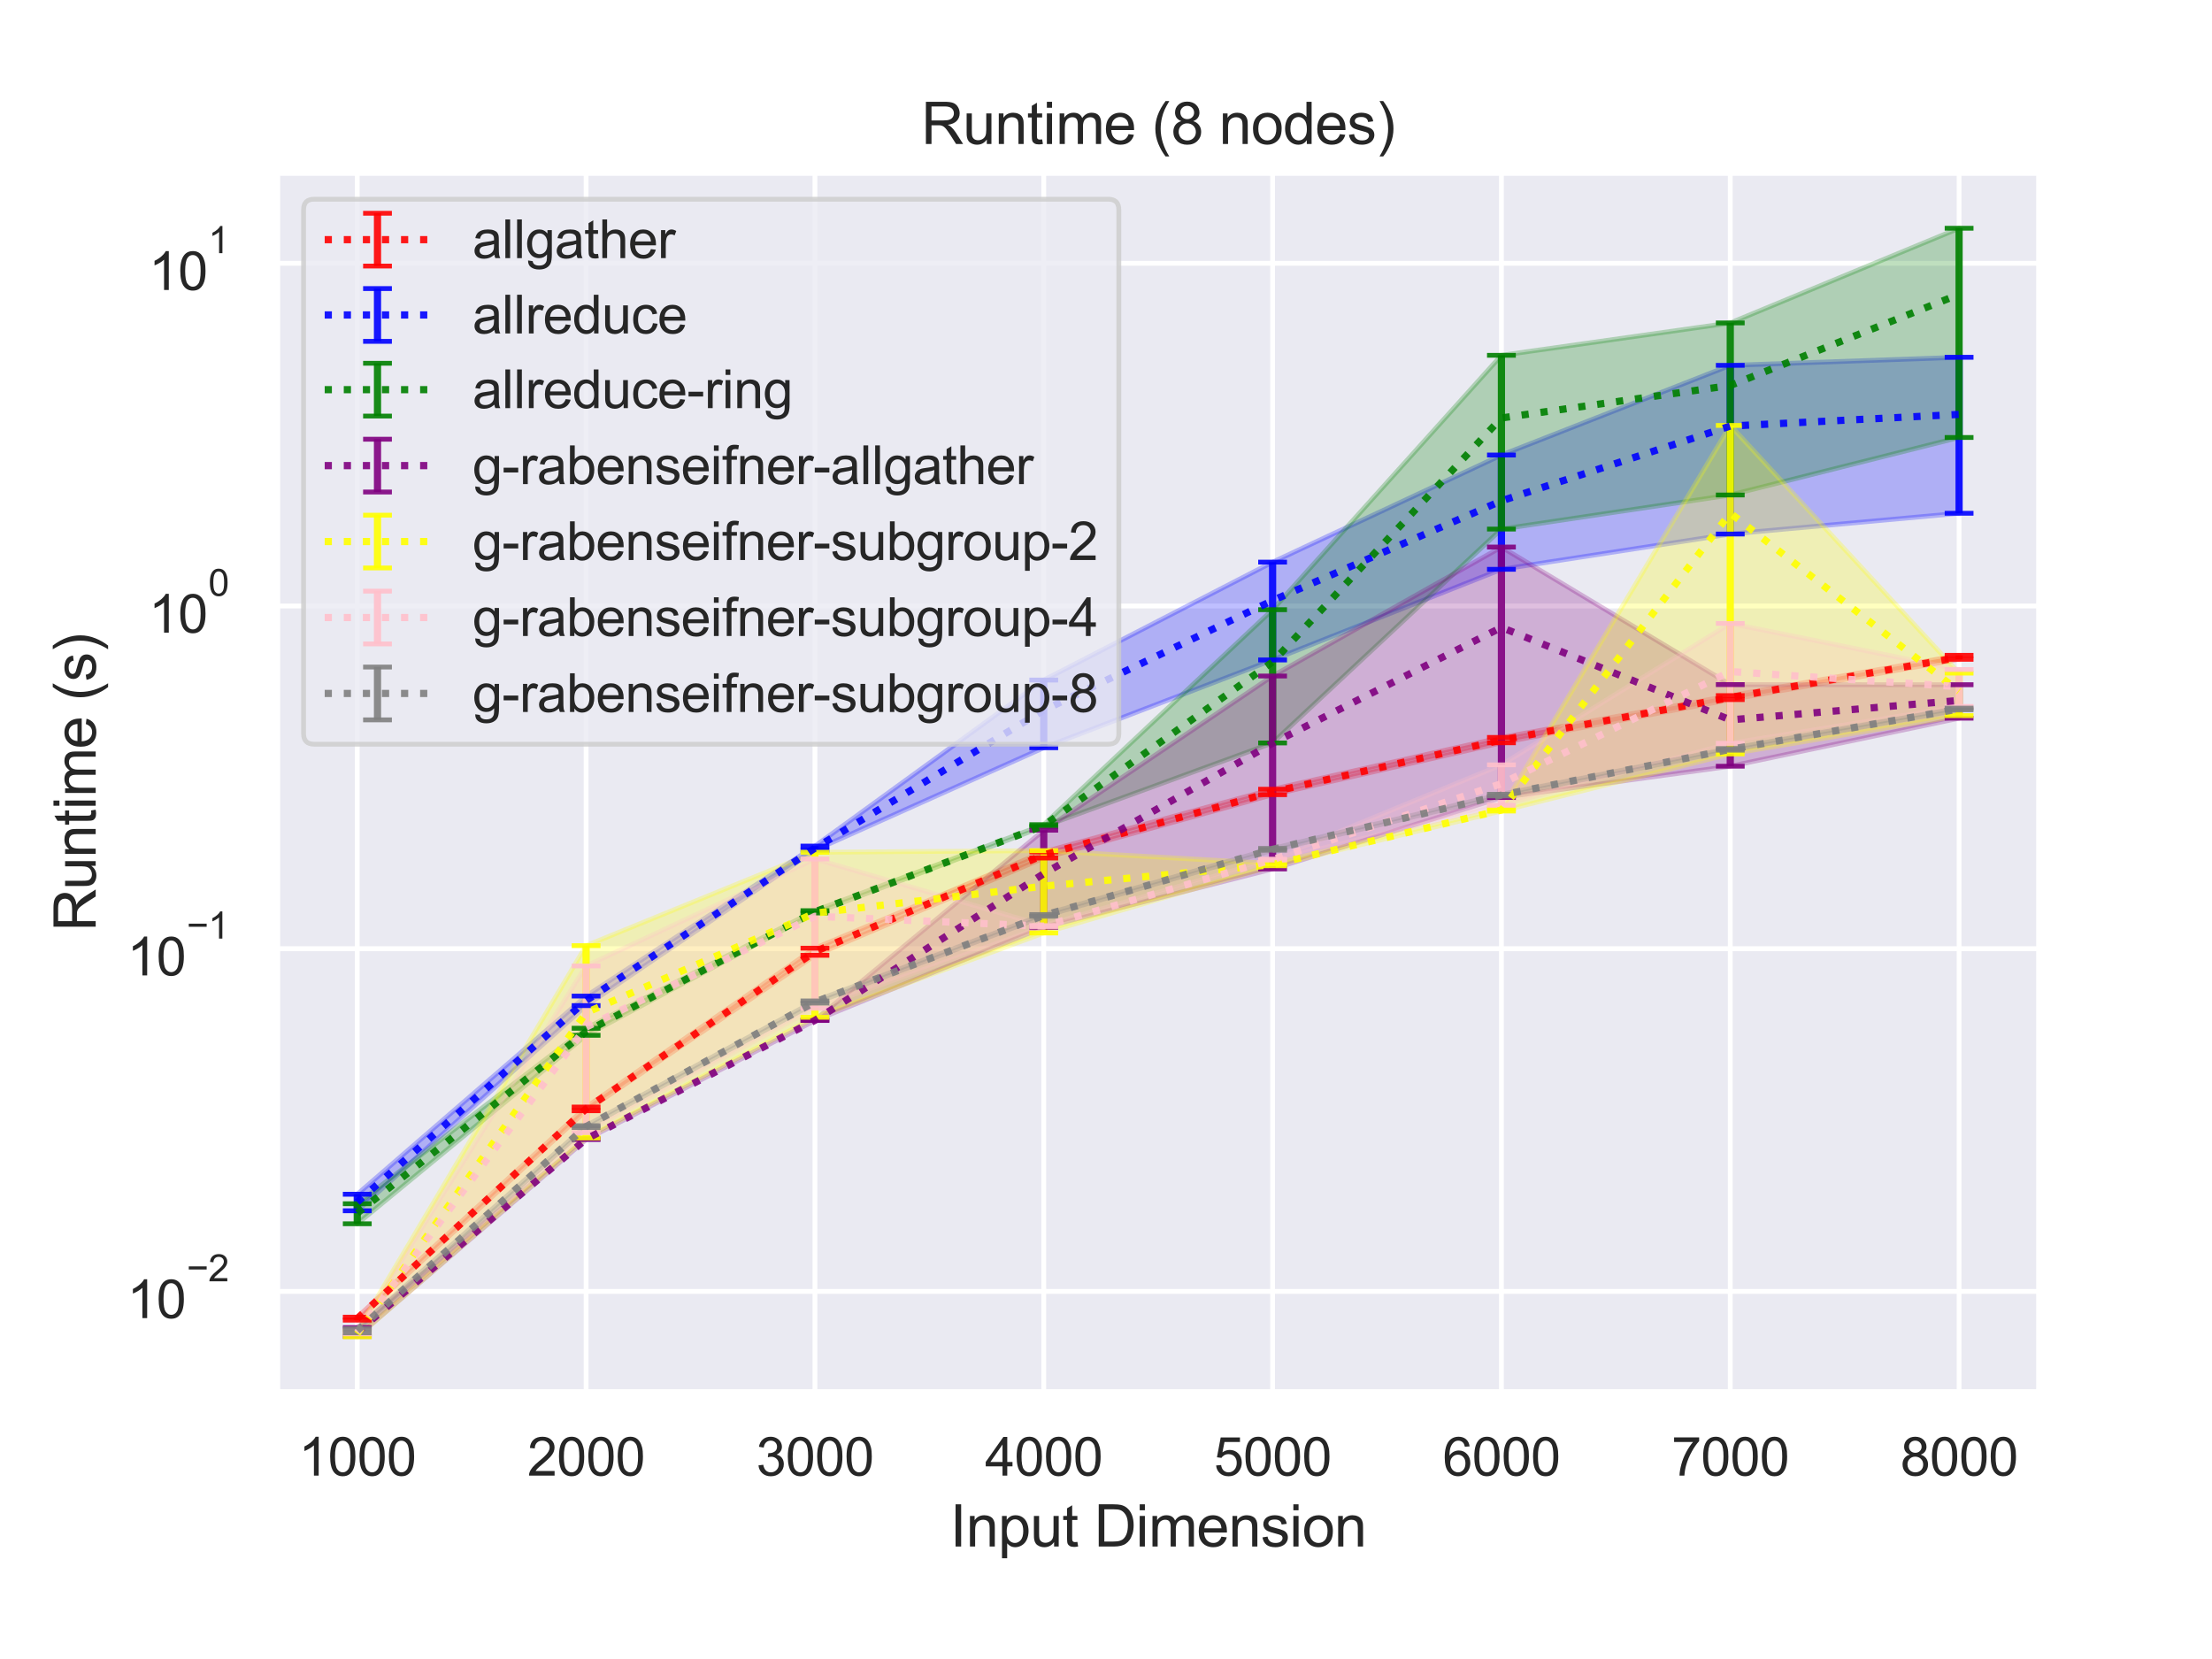 <?xml version="1.0" encoding="utf-8" standalone="no"?>
<!DOCTYPE svg PUBLIC "-//W3C//DTD SVG 1.1//EN"
  "http://www.w3.org/Graphics/SVG/1.1/DTD/svg11.dtd">
<svg height="345.6pt" version="1.1" viewBox="0 0 460.8 345.6" width="460.8pt" xmlns="http://www.w3.org/2000/svg" xmlns:xlink="http://www.w3.org/1999/xlink">
 <defs>
  <style type="text/css">*{stroke-linecap:butt;stroke-linejoin:round;}</style>
 </defs>
 <g id="figure_1">
  <g id="patch_1">
   <path d="M 0 345.6 
L 460.8 345.6 
L 460.8 0 
L 0 0 
z
" style="fill:#ffffff;"/>
  </g>
  <g id="axes_1">
   <g id="patch_2">
    <path d="M 57.74 290.02 
L 424.8 290.02 
L 424.8 36 
L 57.74 36 
z
" style="fill:#eaeaf2;"/>
   </g>
   <g id="matplotlib.axis_1">
    <g id="xtick_1">
     <g id="line2d_1">
      <path clip-path="url(#p11b07f5605)" d="M 74.425 290.02 
L 74.425 36 
" style="fill:none;stroke:#ffffff;stroke-linecap:round;"/>
     </g>
     <g id="text_1">
      <!-- 1000 -->
      <g style="fill:#262626;" transform="translate(62.19 307.394)scale(0.11 -0.11)">
       <defs>
        <path d="M 2384 0 
L 1822 0 
L 1822 3584 
Q 1619 3391 1289 3197 
Q 959 3003 697 2906 
L 697 3450 
Q 1169 3672 1522 3987 
Q 1875 4303 2022 4600 
L 2384 4600 
L 2384 0 
z
" id="ArialMT-31" transform="scale(0.016)"/>
        <path d="M 266 2259 
Q 266 3072 433 3567 
Q 600 4063 929 4331 
Q 1259 4600 1759 4600 
Q 2128 4600 2406 4451 
Q 2684 4303 2865 4023 
Q 3047 3744 3150 3342 
Q 3253 2941 3253 2259 
Q 3253 1453 3087 958 
Q 2922 463 2592 192 
Q 2263 -78 1759 -78 
Q 1097 -78 719 397 
Q 266 969 266 2259 
z
M 844 2259 
Q 844 1131 1108 757 
Q 1372 384 1759 384 
Q 2147 384 2411 759 
Q 2675 1134 2675 2259 
Q 2675 3391 2411 3762 
Q 2147 4134 1753 4134 
Q 1366 4134 1134 3806 
Q 844 3388 844 2259 
z
" id="ArialMT-30" transform="scale(0.016)"/>
       </defs>
       <use xlink:href="#ArialMT-31"/>
       <use x="55.615" xlink:href="#ArialMT-30"/>
       <use x="111.23" xlink:href="#ArialMT-30"/>
       <use x="166.846" xlink:href="#ArialMT-30"/>
      </g>
     </g>
    </g>
    <g id="xtick_2">
     <g id="line2d_2">
      <path clip-path="url(#p11b07f5605)" d="M 122.095 290.02 
L 122.095 36 
" style="fill:none;stroke:#ffffff;stroke-linecap:round;"/>
     </g>
     <g id="text_2">
      <!-- 2000 -->
      <g style="fill:#262626;" transform="translate(109.861 307.394)scale(0.11 -0.11)">
       <defs>
        <path d="M 3222 541 
L 3222 0 
L 194 0 
Q 188 203 259 391 
Q 375 700 629 1000 
Q 884 1300 1366 1694 
Q 2113 2306 2375 2664 
Q 2638 3022 2638 3341 
Q 2638 3675 2398 3904 
Q 2159 4134 1775 4134 
Q 1369 4134 1125 3890 
Q 881 3647 878 3216 
L 300 3275 
Q 359 3922 746 4261 
Q 1134 4600 1788 4600 
Q 2447 4600 2831 4234 
Q 3216 3869 3216 3328 
Q 3216 3053 3103 2787 
Q 2991 2522 2730 2228 
Q 2469 1934 1863 1422 
Q 1356 997 1212 845 
Q 1069 694 975 541 
L 3222 541 
z
" id="ArialMT-32" transform="scale(0.016)"/>
       </defs>
       <use xlink:href="#ArialMT-32"/>
       <use x="55.615" xlink:href="#ArialMT-30"/>
       <use x="111.23" xlink:href="#ArialMT-30"/>
       <use x="166.846" xlink:href="#ArialMT-30"/>
      </g>
     </g>
    </g>
    <g id="xtick_3">
     <g id="line2d_3">
      <path clip-path="url(#p11b07f5605)" d="M 169.765 290.02 
L 169.765 36 
" style="fill:none;stroke:#ffffff;stroke-linecap:round;"/>
     </g>
     <g id="text_3">
      <!-- 3000 -->
      <g style="fill:#262626;" transform="translate(157.531 307.394)scale(0.11 -0.11)">
       <defs>
        <path d="M 269 1209 
L 831 1284 
Q 928 806 1161 595 
Q 1394 384 1728 384 
Q 2125 384 2398 659 
Q 2672 934 2672 1341 
Q 2672 1728 2419 1979 
Q 2166 2231 1775 2231 
Q 1616 2231 1378 2169 
L 1441 2663 
Q 1497 2656 1531 2656 
Q 1891 2656 2178 2843 
Q 2466 3031 2466 3422 
Q 2466 3731 2256 3934 
Q 2047 4138 1716 4138 
Q 1388 4138 1169 3931 
Q 950 3725 888 3313 
L 325 3413 
Q 428 3978 793 4289 
Q 1159 4600 1703 4600 
Q 2078 4600 2393 4439 
Q 2709 4278 2876 4000 
Q 3044 3722 3044 3409 
Q 3044 3113 2884 2869 
Q 2725 2625 2413 2481 
Q 2819 2388 3044 2092 
Q 3269 1797 3269 1353 
Q 3269 753 2831 336 
Q 2394 -81 1725 -81 
Q 1122 -81 723 278 
Q 325 638 269 1209 
z
" id="ArialMT-33" transform="scale(0.016)"/>
       </defs>
       <use xlink:href="#ArialMT-33"/>
       <use x="55.615" xlink:href="#ArialMT-30"/>
       <use x="111.23" xlink:href="#ArialMT-30"/>
       <use x="166.846" xlink:href="#ArialMT-30"/>
      </g>
     </g>
    </g>
    <g id="xtick_4">
     <g id="line2d_4">
      <path clip-path="url(#p11b07f5605)" d="M 217.435 290.02 
L 217.435 36 
" style="fill:none;stroke:#ffffff;stroke-linecap:round;"/>
     </g>
     <g id="text_4">
      <!-- 4000 -->
      <g style="fill:#262626;" transform="translate(205.201 307.394)scale(0.11 -0.11)">
       <defs>
        <path d="M 2069 0 
L 2069 1097 
L 81 1097 
L 81 1613 
L 2172 4581 
L 2631 4581 
L 2631 1613 
L 3250 1613 
L 3250 1097 
L 2631 1097 
L 2631 0 
L 2069 0 
z
M 2069 1613 
L 2069 3678 
L 634 1613 
L 2069 1613 
z
" id="ArialMT-34" transform="scale(0.016)"/>
       </defs>
       <use xlink:href="#ArialMT-34"/>
       <use x="55.615" xlink:href="#ArialMT-30"/>
       <use x="111.23" xlink:href="#ArialMT-30"/>
       <use x="166.846" xlink:href="#ArialMT-30"/>
      </g>
     </g>
    </g>
    <g id="xtick_5">
     <g id="line2d_5">
      <path clip-path="url(#p11b07f5605)" d="M 265.105 290.02 
L 265.105 36 
" style="fill:none;stroke:#ffffff;stroke-linecap:round;"/>
     </g>
     <g id="text_5">
      <!-- 5000 -->
      <g style="fill:#262626;" transform="translate(252.871 307.394)scale(0.11 -0.11)">
       <defs>
        <path d="M 266 1200 
L 856 1250 
Q 922 819 1161 601 
Q 1400 384 1738 384 
Q 2144 384 2425 690 
Q 2706 997 2706 1503 
Q 2706 1984 2436 2262 
Q 2166 2541 1728 2541 
Q 1456 2541 1237 2417 
Q 1019 2294 894 2097 
L 366 2166 
L 809 4519 
L 3088 4519 
L 3088 3981 
L 1259 3981 
L 1013 2750 
Q 1425 3038 1878 3038 
Q 2478 3038 2890 2622 
Q 3303 2206 3303 1553 
Q 3303 931 2941 478 
Q 2500 -78 1738 -78 
Q 1113 -78 717 272 
Q 322 622 266 1200 
z
" id="ArialMT-35" transform="scale(0.016)"/>
       </defs>
       <use xlink:href="#ArialMT-35"/>
       <use x="55.615" xlink:href="#ArialMT-30"/>
       <use x="111.23" xlink:href="#ArialMT-30"/>
       <use x="166.846" xlink:href="#ArialMT-30"/>
      </g>
     </g>
    </g>
    <g id="xtick_6">
     <g id="line2d_6">
      <path clip-path="url(#p11b07f5605)" d="M 312.775 290.02 
L 312.775 36 
" style="fill:none;stroke:#ffffff;stroke-linecap:round;"/>
     </g>
     <g id="text_6">
      <!-- 6000 -->
      <g style="fill:#262626;" transform="translate(300.541 307.394)scale(0.11 -0.11)">
       <defs>
        <path d="M 3184 3459 
L 2625 3416 
Q 2550 3747 2413 3897 
Q 2184 4138 1850 4138 
Q 1581 4138 1378 3988 
Q 1113 3794 959 3422 
Q 806 3050 800 2363 
Q 1003 2672 1297 2822 
Q 1591 2972 1913 2972 
Q 2475 2972 2870 2558 
Q 3266 2144 3266 1488 
Q 3266 1056 3080 686 
Q 2894 316 2569 119 
Q 2244 -78 1831 -78 
Q 1128 -78 684 439 
Q 241 956 241 2144 
Q 241 3472 731 4075 
Q 1159 4600 1884 4600 
Q 2425 4600 2770 4297 
Q 3116 3994 3184 3459 
z
M 888 1484 
Q 888 1194 1011 928 
Q 1134 663 1356 523 
Q 1578 384 1822 384 
Q 2178 384 2434 671 
Q 2691 959 2691 1453 
Q 2691 1928 2437 2201 
Q 2184 2475 1800 2475 
Q 1419 2475 1153 2201 
Q 888 1928 888 1484 
z
" id="ArialMT-36" transform="scale(0.016)"/>
       </defs>
       <use xlink:href="#ArialMT-36"/>
       <use x="55.615" xlink:href="#ArialMT-30"/>
       <use x="111.23" xlink:href="#ArialMT-30"/>
       <use x="166.846" xlink:href="#ArialMT-30"/>
      </g>
     </g>
    </g>
    <g id="xtick_7">
     <g id="line2d_7">
      <path clip-path="url(#p11b07f5605)" d="M 360.445 290.02 
L 360.445 36 
" style="fill:none;stroke:#ffffff;stroke-linecap:round;"/>
     </g>
     <g id="text_7">
      <!-- 7000 -->
      <g style="fill:#262626;" transform="translate(348.211 307.394)scale(0.11 -0.11)">
       <defs>
        <path d="M 303 3981 
L 303 4522 
L 3269 4522 
L 3269 4084 
Q 2831 3619 2401 2847 
Q 1972 2075 1738 1259 
Q 1569 684 1522 0 
L 944 0 
Q 953 541 1156 1306 
Q 1359 2072 1739 2783 
Q 2119 3494 2547 3981 
L 303 3981 
z
" id="ArialMT-37" transform="scale(0.016)"/>
       </defs>
       <use xlink:href="#ArialMT-37"/>
       <use x="55.615" xlink:href="#ArialMT-30"/>
       <use x="111.23" xlink:href="#ArialMT-30"/>
       <use x="166.846" xlink:href="#ArialMT-30"/>
      </g>
     </g>
    </g>
    <g id="xtick_8">
     <g id="line2d_8">
      <path clip-path="url(#p11b07f5605)" d="M 408.115 290.02 
L 408.115 36 
" style="fill:none;stroke:#ffffff;stroke-linecap:round;"/>
     </g>
     <g id="text_8">
      <!-- 8000 -->
      <g style="fill:#262626;" transform="translate(395.881 307.394)scale(0.11 -0.11)">
       <defs>
        <path d="M 1131 2484 
Q 781 2613 612 2850 
Q 444 3088 444 3419 
Q 444 3919 803 4259 
Q 1163 4600 1759 4600 
Q 2359 4600 2725 4251 
Q 3091 3903 3091 3403 
Q 3091 3084 2923 2848 
Q 2756 2613 2416 2484 
Q 2838 2347 3058 2040 
Q 3278 1734 3278 1309 
Q 3278 722 2862 322 
Q 2447 -78 1769 -78 
Q 1091 -78 675 323 
Q 259 725 259 1325 
Q 259 1772 486 2073 
Q 713 2375 1131 2484 
z
M 1019 3438 
Q 1019 3113 1228 2906 
Q 1438 2700 1772 2700 
Q 2097 2700 2305 2904 
Q 2513 3109 2513 3406 
Q 2513 3716 2298 3927 
Q 2084 4138 1766 4138 
Q 1444 4138 1231 3931 
Q 1019 3725 1019 3438 
z
M 838 1322 
Q 838 1081 952 856 
Q 1066 631 1291 507 
Q 1516 384 1775 384 
Q 2178 384 2440 643 
Q 2703 903 2703 1303 
Q 2703 1709 2433 1975 
Q 2163 2241 1756 2241 
Q 1359 2241 1098 1978 
Q 838 1716 838 1322 
z
" id="ArialMT-38" transform="scale(0.016)"/>
       </defs>
       <use xlink:href="#ArialMT-38"/>
       <use x="55.615" xlink:href="#ArialMT-30"/>
       <use x="111.23" xlink:href="#ArialMT-30"/>
       <use x="166.846" xlink:href="#ArialMT-30"/>
      </g>
     </g>
    </g>
    <g id="text_9">
     <!-- Input Dimension -->
     <g style="fill:#262626;" transform="translate(197.916 322.169)scale(0.12 -0.12)">
      <defs>
       <path d="M 597 0 
L 597 4581 
L 1203 4581 
L 1203 0 
L 597 0 
z
" id="ArialMT-49" transform="scale(0.016)"/>
       <path d="M 422 0 
L 422 3319 
L 928 3319 
L 928 2847 
Q 1294 3394 1984 3394 
Q 2284 3394 2536 3286 
Q 2788 3178 2913 3003 
Q 3038 2828 3088 2588 
Q 3119 2431 3119 2041 
L 3119 0 
L 2556 0 
L 2556 2019 
Q 2556 2363 2490 2533 
Q 2425 2703 2258 2804 
Q 2091 2906 1866 2906 
Q 1506 2906 1245 2678 
Q 984 2450 984 1813 
L 984 0 
L 422 0 
z
" id="ArialMT-6e" transform="scale(0.016)"/>
       <path d="M 422 -1272 
L 422 3319 
L 934 3319 
L 934 2888 
Q 1116 3141 1344 3267 
Q 1572 3394 1897 3394 
Q 2322 3394 2647 3175 
Q 2972 2956 3137 2557 
Q 3303 2159 3303 1684 
Q 3303 1175 3120 767 
Q 2938 359 2589 142 
Q 2241 -75 1856 -75 
Q 1575 -75 1351 44 
Q 1128 163 984 344 
L 984 -1272 
L 422 -1272 
z
M 931 1641 
Q 931 1000 1190 694 
Q 1450 388 1819 388 
Q 2194 388 2461 705 
Q 2728 1022 2728 1688 
Q 2728 2322 2467 2637 
Q 2206 2953 1844 2953 
Q 1484 2953 1207 2617 
Q 931 2281 931 1641 
z
" id="ArialMT-70" transform="scale(0.016)"/>
       <path d="M 2597 0 
L 2597 488 
Q 2209 -75 1544 -75 
Q 1250 -75 995 37 
Q 741 150 617 320 
Q 494 491 444 738 
Q 409 903 409 1263 
L 409 3319 
L 972 3319 
L 972 1478 
Q 972 1038 1006 884 
Q 1059 663 1231 536 
Q 1403 409 1656 409 
Q 1909 409 2131 539 
Q 2353 669 2445 892 
Q 2538 1116 2538 1541 
L 2538 3319 
L 3100 3319 
L 3100 0 
L 2597 0 
z
" id="ArialMT-75" transform="scale(0.016)"/>
       <path d="M 1650 503 
L 1731 6 
Q 1494 -44 1306 -44 
Q 1000 -44 831 53 
Q 663 150 594 308 
Q 525 466 525 972 
L 525 2881 
L 113 2881 
L 113 3319 
L 525 3319 
L 525 4141 
L 1084 4478 
L 1084 3319 
L 1650 3319 
L 1650 2881 
L 1084 2881 
L 1084 941 
Q 1084 700 1114 631 
Q 1144 563 1211 522 
Q 1278 481 1403 481 
Q 1497 481 1650 503 
z
" id="ArialMT-74" transform="scale(0.016)"/>
       <path id="ArialMT-20" transform="scale(0.016)"/>
       <path d="M 494 0 
L 494 4581 
L 2072 4581 
Q 2606 4581 2888 4516 
Q 3281 4425 3559 4188 
Q 3922 3881 4101 3404 
Q 4281 2928 4281 2316 
Q 4281 1794 4159 1391 
Q 4038 988 3847 723 
Q 3656 459 3429 307 
Q 3203 156 2883 78 
Q 2563 0 2147 0 
L 494 0 
z
M 1100 541 
L 2078 541 
Q 2531 541 2789 625 
Q 3047 709 3200 863 
Q 3416 1078 3536 1442 
Q 3656 1806 3656 2325 
Q 3656 3044 3420 3430 
Q 3184 3816 2847 3947 
Q 2603 4041 2063 4041 
L 1100 4041 
L 1100 541 
z
" id="ArialMT-44" transform="scale(0.016)"/>
       <path d="M 425 3934 
L 425 4581 
L 988 4581 
L 988 3934 
L 425 3934 
z
M 425 0 
L 425 3319 
L 988 3319 
L 988 0 
L 425 0 
z
" id="ArialMT-69" transform="scale(0.016)"/>
       <path d="M 422 0 
L 422 3319 
L 925 3319 
L 925 2853 
Q 1081 3097 1340 3245 
Q 1600 3394 1931 3394 
Q 2300 3394 2536 3241 
Q 2772 3088 2869 2813 
Q 3263 3394 3894 3394 
Q 4388 3394 4653 3120 
Q 4919 2847 4919 2278 
L 4919 0 
L 4359 0 
L 4359 2091 
Q 4359 2428 4304 2576 
Q 4250 2725 4106 2815 
Q 3963 2906 3769 2906 
Q 3419 2906 3187 2673 
Q 2956 2441 2956 1928 
L 2956 0 
L 2394 0 
L 2394 2156 
Q 2394 2531 2256 2718 
Q 2119 2906 1806 2906 
Q 1569 2906 1367 2781 
Q 1166 2656 1075 2415 
Q 984 2175 984 1722 
L 984 0 
L 422 0 
z
" id="ArialMT-6d" transform="scale(0.016)"/>
       <path d="M 2694 1069 
L 3275 997 
Q 3138 488 2766 206 
Q 2394 -75 1816 -75 
Q 1088 -75 661 373 
Q 234 822 234 1631 
Q 234 2469 665 2931 
Q 1097 3394 1784 3394 
Q 2450 3394 2872 2941 
Q 3294 2488 3294 1666 
Q 3294 1616 3291 1516 
L 816 1516 
Q 847 969 1125 678 
Q 1403 388 1819 388 
Q 2128 388 2347 550 
Q 2566 713 2694 1069 
z
M 847 1978 
L 2700 1978 
Q 2663 2397 2488 2606 
Q 2219 2931 1791 2931 
Q 1403 2931 1139 2672 
Q 875 2413 847 1978 
z
" id="ArialMT-65" transform="scale(0.016)"/>
       <path d="M 197 991 
L 753 1078 
Q 800 744 1014 566 
Q 1228 388 1613 388 
Q 2000 388 2187 545 
Q 2375 703 2375 916 
Q 2375 1106 2209 1216 
Q 2094 1291 1634 1406 
Q 1016 1563 777 1677 
Q 538 1791 414 1992 
Q 291 2194 291 2438 
Q 291 2659 392 2848 
Q 494 3038 669 3163 
Q 800 3259 1026 3326 
Q 1253 3394 1513 3394 
Q 1903 3394 2198 3281 
Q 2494 3169 2634 2976 
Q 2775 2784 2828 2463 
L 2278 2388 
Q 2241 2644 2061 2787 
Q 1881 2931 1553 2931 
Q 1166 2931 1000 2803 
Q 834 2675 834 2503 
Q 834 2394 903 2306 
Q 972 2216 1119 2156 
Q 1203 2125 1616 2013 
Q 2213 1853 2448 1751 
Q 2684 1650 2818 1456 
Q 2953 1263 2953 975 
Q 2953 694 2789 445 
Q 2625 197 2315 61 
Q 2006 -75 1616 -75 
Q 969 -75 630 194 
Q 291 463 197 991 
z
" id="ArialMT-73" transform="scale(0.016)"/>
       <path d="M 213 1659 
Q 213 2581 725 3025 
Q 1153 3394 1769 3394 
Q 2453 3394 2887 2945 
Q 3322 2497 3322 1706 
Q 3322 1066 3130 698 
Q 2938 331 2570 128 
Q 2203 -75 1769 -75 
Q 1072 -75 642 372 
Q 213 819 213 1659 
z
M 791 1659 
Q 791 1022 1069 705 
Q 1347 388 1769 388 
Q 2188 388 2466 706 
Q 2744 1025 2744 1678 
Q 2744 2294 2464 2611 
Q 2184 2928 1769 2928 
Q 1347 2928 1069 2612 
Q 791 2297 791 1659 
z
" id="ArialMT-6f" transform="scale(0.016)"/>
      </defs>
      <use xlink:href="#ArialMT-49"/>
      <use x="27.783" xlink:href="#ArialMT-6e"/>
      <use x="83.398" xlink:href="#ArialMT-70"/>
      <use x="139.014" xlink:href="#ArialMT-75"/>
      <use x="194.629" xlink:href="#ArialMT-74"/>
      <use x="222.412" xlink:href="#ArialMT-20"/>
      <use x="250.195" xlink:href="#ArialMT-44"/>
      <use x="322.412" xlink:href="#ArialMT-69"/>
      <use x="344.629" xlink:href="#ArialMT-6d"/>
      <use x="427.93" xlink:href="#ArialMT-65"/>
      <use x="483.545" xlink:href="#ArialMT-6e"/>
      <use x="539.16" xlink:href="#ArialMT-73"/>
      <use x="589.16" xlink:href="#ArialMT-69"/>
      <use x="611.377" xlink:href="#ArialMT-6f"/>
      <use x="666.992" xlink:href="#ArialMT-6e"/>
     </g>
    </g>
   </g>
   <g id="matplotlib.axis_2">
    <g id="ytick_1">
     <g id="line2d_9">
      <path clip-path="url(#p11b07f5605)" d="M 57.74 269.023 
L 424.8 269.023 
" style="fill:none;stroke:#ffffff;stroke-linecap:round;"/>
     </g>
     <g id="text_10">
      <!-- $\mathdefault{10^{-2}}$ -->
      <g style="fill:#262626;" transform="translate(26.46 274.694)scale(0.11 -0.11)">
       <defs>
        <path d="M 3381 1997 
L 356 1997 
L 356 2522 
L 3381 2522 
L 3381 1997 
z
" id="ArialMT-2212" transform="scale(0.016)"/>
       </defs>
       <use transform="translate(0 0.994)" xlink:href="#ArialMT-31"/>
       <use transform="translate(55.615 0.994)" xlink:href="#ArialMT-30"/>
       <use transform="translate(112.973 70.688)scale(0.7)" xlink:href="#ArialMT-2212"/>
       <use transform="translate(153.852 70.688)scale(0.7)" xlink:href="#ArialMT-32"/>
      </g>
     </g>
    </g>
    <g id="ytick_2">
     <g id="line2d_10">
      <path clip-path="url(#p11b07f5605)" d="M 57.74 197.628 
L 424.8 197.628 
" style="fill:none;stroke:#ffffff;stroke-linecap:round;"/>
     </g>
     <g id="text_11">
      <!-- $\mathdefault{10^{-1}}$ -->
      <g style="fill:#262626;" transform="translate(26.46 203.3)scale(0.11 -0.11)">
       <use transform="translate(0 0.994)" xlink:href="#ArialMT-31"/>
       <use transform="translate(55.615 0.994)" xlink:href="#ArialMT-30"/>
       <use transform="translate(112.973 70.688)scale(0.7)" xlink:href="#ArialMT-2212"/>
       <use transform="translate(153.852 70.688)scale(0.7)" xlink:href="#ArialMT-31"/>
      </g>
     </g>
    </g>
    <g id="ytick_3">
     <g id="line2d_11">
      <path clip-path="url(#p11b07f5605)" d="M 57.74 126.234 
L 424.8 126.234 
" style="fill:none;stroke:#ffffff;stroke-linecap:round;"/>
     </g>
     <g id="text_12">
      <!-- $\mathdefault{10^{0}}$ -->
      <g style="fill:#262626;" transform="translate(30.97 131.906)scale(0.11 -0.11)">
       <use transform="translate(0 0.994)" xlink:href="#ArialMT-31"/>
       <use transform="translate(55.615 0.994)" xlink:href="#ArialMT-30"/>
       <use transform="translate(112.973 70.688)scale(0.7)" xlink:href="#ArialMT-30"/>
      </g>
     </g>
    </g>
    <g id="ytick_4">
     <g id="line2d_12">
      <path clip-path="url(#p11b07f5605)" d="M 57.74 54.84 
L 424.8 54.84 
" style="fill:none;stroke:#ffffff;stroke-linecap:round;"/>
     </g>
     <g id="text_13">
      <!-- $\mathdefault{10^{1}}$ -->
      <g style="fill:#262626;" transform="translate(30.97 60.512)scale(0.11 -0.11)">
       <use transform="translate(0 0.994)" xlink:href="#ArialMT-31"/>
       <use transform="translate(55.615 0.994)" xlink:href="#ArialMT-30"/>
       <use transform="translate(112.973 70.688)scale(0.7)" xlink:href="#ArialMT-31"/>
      </g>
     </g>
    </g>
    <g id="ytick_5"/>
    <g id="ytick_6"/>
    <g id="ytick_7"/>
    <g id="ytick_8"/>
    <g id="ytick_9"/>
    <g id="ytick_10"/>
    <g id="ytick_11"/>
    <g id="ytick_12"/>
    <g id="ytick_13"/>
    <g id="ytick_14"/>
    <g id="ytick_15"/>
    <g id="ytick_16"/>
    <g id="ytick_17"/>
    <g id="ytick_18"/>
    <g id="ytick_19"/>
    <g id="ytick_20"/>
    <g id="ytick_21"/>
    <g id="ytick_22"/>
    <g id="ytick_23"/>
    <g id="ytick_24"/>
    <g id="ytick_25"/>
    <g id="ytick_26"/>
    <g id="ytick_27"/>
    <g id="ytick_28"/>
    <g id="ytick_29"/>
    <g id="ytick_30"/>
    <g id="ytick_31"/>
    <g id="ytick_32"/>
    <g id="text_14">
     <!-- Runtime (s) -->
     <g style="fill:#262626;" transform="translate(19.934 194.013)rotate(-90)scale(0.12 -0.12)">
      <defs>
       <path d="M 503 0 
L 503 4581 
L 2534 4581 
Q 3147 4581 3465 4457 
Q 3784 4334 3975 4021 
Q 4166 3709 4166 3331 
Q 4166 2844 3850 2509 
Q 3534 2175 2875 2084 
Q 3116 1969 3241 1856 
Q 3506 1613 3744 1247 
L 4541 0 
L 3778 0 
L 3172 953 
Q 2906 1366 2734 1584 
Q 2563 1803 2427 1890 
Q 2291 1978 2150 2013 
Q 2047 2034 1813 2034 
L 1109 2034 
L 1109 0 
L 503 0 
z
M 1109 2559 
L 2413 2559 
Q 2828 2559 3062 2645 
Q 3297 2731 3419 2920 
Q 3541 3109 3541 3331 
Q 3541 3656 3305 3865 
Q 3069 4075 2559 4075 
L 1109 4075 
L 1109 2559 
z
" id="ArialMT-52" transform="scale(0.016)"/>
       <path d="M 1497 -1347 
Q 1031 -759 709 28 
Q 388 816 388 1659 
Q 388 2403 628 3084 
Q 909 3875 1497 4659 
L 1900 4659 
Q 1522 4009 1400 3731 
Q 1209 3300 1100 2831 
Q 966 2247 966 1656 
Q 966 153 1900 -1347 
L 1497 -1347 
z
" id="ArialMT-28" transform="scale(0.016)"/>
       <path d="M 791 -1347 
L 388 -1347 
Q 1322 153 1322 1656 
Q 1322 2244 1188 2822 
Q 1081 3291 891 3722 
Q 769 4003 388 4659 
L 791 4659 
Q 1378 3875 1659 3084 
Q 1900 2403 1900 1659 
Q 1900 816 1576 28 
Q 1253 -759 791 -1347 
z
" id="ArialMT-29" transform="scale(0.016)"/>
      </defs>
      <use xlink:href="#ArialMT-52"/>
      <use x="72.217" xlink:href="#ArialMT-75"/>
      <use x="127.832" xlink:href="#ArialMT-6e"/>
      <use x="183.447" xlink:href="#ArialMT-74"/>
      <use x="211.23" xlink:href="#ArialMT-69"/>
      <use x="233.447" xlink:href="#ArialMT-6d"/>
      <use x="316.748" xlink:href="#ArialMT-65"/>
      <use x="372.363" xlink:href="#ArialMT-20"/>
      <use x="400.146" xlink:href="#ArialMT-28"/>
      <use x="433.447" xlink:href="#ArialMT-73"/>
      <use x="483.447" xlink:href="#ArialMT-29"/>
     </g>
    </g>
   </g>
   <g id="PolyCollection_1">
    <defs>
     <path d="M 74.425 -71.211 
L 74.425 -70.594 
L 122.095 -114.217 
L 169.765 -146.589 
L 217.435 -166.857 
L 265.105 -180.054 
L 312.775 -190.863 
L 360.445 -199.86 
L 408.115 -208.25 
L 408.115 -209.079 
L 408.115 -209.079 
L 360.445 -200.686 
L 312.775 -191.975 
L 265.105 -181.19 
L 217.435 -168.138 
L 169.765 -148.077 
L 122.095 -114.978 
L 74.425 -71.211 
z
" id="m38c3987795" style="stroke:#ff0000;stroke-opacity:0.25;"/>
    </defs>
    <g clip-path="url(#p11b07f5605)">
     <use style="fill:#ff0000;fill-opacity:0.25;stroke:#ff0000;stroke-opacity:0.25;" x="0" xlink:href="#m38c3987795" y="345.6"/>
    </g>
   </g>
   <g id="PolyCollection_2">
    <defs>
     <path d="M 74.425 -96.818 
L 74.425 -93.376 
L 122.095 -136.116 
L 169.765 -168.491 
L 217.435 -189.832 
L 265.105 -208.121 
L 312.775 -226.999 
L 360.445 -234.349 
L 408.115 -238.676 
L 408.115 -271.173 
L 408.115 -271.173 
L 360.445 -269.492 
L 312.775 -250.809 
L 265.105 -228.501 
L 217.435 -203.933 
L 169.765 -169.34 
L 122.095 -138.099 
L 74.425 -96.818 
z
" id="m0dd7fac797" style="stroke:#0000ff;stroke-opacity:0.25;"/>
    </defs>
    <g clip-path="url(#p11b07f5605)">
     <use style="fill:#0000ff;fill-opacity:0.25;stroke:#0000ff;stroke-opacity:0.25;" x="0" xlink:href="#m0dd7fac797" y="345.6"/>
    </g>
   </g>
   <g id="PolyCollection_3">
    <defs>
     <path d="M 74.425 -94.837 
L 74.425 -90.665 
L 122.095 -129.929 
L 169.765 -155.416 
L 217.435 -173.431 
L 265.105 -190.83 
L 312.775 -235.379 
L 360.445 -242.483 
L 408.115 -254.466 
L 408.115 -298.054 
L 408.115 -298.054 
L 360.445 -278.328 
L 312.775 -271.585 
L 265.105 -218.59 
L 217.435 -173.8 
L 169.765 -155.892 
L 122.095 -131.396 
L 74.425 -94.837 
z
" id="m60a02176b4" style="stroke:#008000;stroke-opacity:0.25;"/>
    </defs>
    <g clip-path="url(#p11b07f5605)">
     <use style="fill:#008000;fill-opacity:0.25;stroke:#008000;stroke-opacity:0.25;" x="0" xlink:href="#m60a02176b4" y="345.6"/>
    </g>
   </g>
   <g id="PolyCollection_4">
    <defs>
     <path d="M 74.425 -69.043 
L 74.425 -67.204 
L 122.095 -108.21 
L 169.765 -133.011 
L 217.435 -152.446 
L 265.105 -164.579 
L 312.775 -179.458 
L 360.445 -185.981 
L 408.115 -195.984 
L 408.115 -202.96 
L 408.115 -202.96 
L 360.445 -202.986 
L 312.775 -231.639 
L 265.105 -204.776 
L 217.435 -172.65 
L 169.765 -133.084 
L 122.095 -108.393 
L 74.425 -69.043 
z
" id="m79d0746213" style="stroke:#800080;stroke-opacity:0.25;"/>
    </defs>
    <g clip-path="url(#p11b07f5605)">
     <use style="fill:#800080;fill-opacity:0.25;stroke:#800080;stroke-opacity:0.25;" x="0" xlink:href="#m79d0746213" y="345.6"/>
    </g>
   </g>
   <g id="PolyCollection_5">
    <defs>
     <path d="M 74.425 -68.316 
L 74.425 -67.126 
L 122.095 -108.53 
L 169.765 -133.675 
L 217.435 -151.239 
L 265.105 -165.239 
L 312.775 -176.65 
L 360.445 -188.547 
L 408.115 -196.53 
L 408.115 -205.374 
L 408.115 -205.374 
L 360.445 -256.972 
L 312.775 -177.038 
L 265.105 -165.705 
L 217.435 -168.395 
L 169.765 -168.06 
L 122.095 -148.604 
L 74.425 -68.316 
z
" id="ma476c3f6c4" style="stroke:#ffff00;stroke-opacity:0.25;"/>
    </defs>
    <g clip-path="url(#p11b07f5605)">
     <use style="fill:#ffff00;fill-opacity:0.25;stroke:#ffff00;stroke-opacity:0.25;" x="0" xlink:href="#ma476c3f6c4" y="345.6"/>
    </g>
   </g>
   <g id="PolyCollection_6">
    <defs>
     <path d="M 74.425 -68.337 
L 74.425 -67.742 
L 122.095 -109.644 
L 169.765 -135.573 
L 217.435 -152.559 
L 265.105 -166.433 
L 312.775 -177.845 
L 360.445 -190.746 
L 408.115 -198.425 
L 408.115 -206.129 
L 408.115 -206.129 
L 360.445 -215.726 
L 312.775 -186.269 
L 265.105 -166.63 
L 217.435 -152.775 
L 169.765 -166.662 
L 122.095 -144.368 
L 74.425 -68.337 
z
" id="mf339fbf456" style="stroke:#ffc0cb;stroke-opacity:0.25;"/>
    </defs>
    <g clip-path="url(#p11b07f5605)">
     <use style="fill:#ffc0cb;fill-opacity:0.25;stroke:#ffc0cb;stroke-opacity:0.25;" x="0" xlink:href="#mf339fbf456" y="345.6"/>
    </g>
   </g>
   <g id="PolyCollection_7">
    <defs>
     <path d="M 74.425 -68.813 
L 74.425 -67.944 
L 122.095 -110.724 
L 169.765 -136.635 
L 217.435 -154.722 
L 265.105 -168.492 
L 312.775 -179.794 
L 360.445 -189.32 
L 408.115 -197.734 
L 408.115 -198.087 
L 408.115 -198.087 
L 360.445 -189.649 
L 312.775 -180.138 
L 265.105 -168.854 
L 217.435 -155.082 
L 169.765 -137.086 
L 122.095 -111.101 
L 74.425 -68.813 
z
" id="m0e2191668e" style="stroke:#808080;stroke-opacity:0.25;"/>
    </defs>
    <g clip-path="url(#p11b07f5605)">
     <use style="fill:#808080;fill-opacity:0.25;stroke:#808080;stroke-opacity:0.25;" x="0" xlink:href="#m0e2191668e" y="345.6"/>
    </g>
   </g>
   <g id="LineCollection_1">
    <path clip-path="url(#p11b07f5605)" d="M 74.425 275.006 
L 74.425 274.389 
" style="fill:none;stroke:#ff0000;stroke-opacity:0.9;stroke-width:1.5;"/>
    <path clip-path="url(#p11b07f5605)" d="M 122.095 231.383 
L 122.095 230.622 
" style="fill:none;stroke:#ff0000;stroke-opacity:0.9;stroke-width:1.5;"/>
    <path clip-path="url(#p11b07f5605)" d="M 169.765 199.011 
L 169.765 197.523 
" style="fill:none;stroke:#ff0000;stroke-opacity:0.9;stroke-width:1.5;"/>
    <path clip-path="url(#p11b07f5605)" d="M 217.435 178.743 
L 217.435 177.462 
" style="fill:none;stroke:#ff0000;stroke-opacity:0.9;stroke-width:1.5;"/>
    <path clip-path="url(#p11b07f5605)" d="M 265.105 165.546 
L 265.105 164.41 
" style="fill:none;stroke:#ff0000;stroke-opacity:0.9;stroke-width:1.5;"/>
    <path clip-path="url(#p11b07f5605)" d="M 312.775 154.737 
L 312.775 153.625 
" style="fill:none;stroke:#ff0000;stroke-opacity:0.9;stroke-width:1.5;"/>
    <path clip-path="url(#p11b07f5605)" d="M 360.445 145.74 
L 360.445 144.914 
" style="fill:none;stroke:#ff0000;stroke-opacity:0.9;stroke-width:1.5;"/>
    <path clip-path="url(#p11b07f5605)" d="M 408.115 137.35 
L 408.115 136.521 
" style="fill:none;stroke:#ff0000;stroke-opacity:0.9;stroke-width:1.5;"/>
   </g>
   <g id="LineCollection_2">
    <path clip-path="url(#p11b07f5605)" d="M 74.425 252.224 
L 74.425 248.782 
" style="fill:none;stroke:#0000ff;stroke-opacity:0.9;stroke-width:1.5;"/>
    <path clip-path="url(#p11b07f5605)" d="M 122.095 209.484 
L 122.095 207.501 
" style="fill:none;stroke:#0000ff;stroke-opacity:0.9;stroke-width:1.5;"/>
    <path clip-path="url(#p11b07f5605)" d="M 169.765 177.109 
L 169.765 176.26 
" style="fill:none;stroke:#0000ff;stroke-opacity:0.9;stroke-width:1.5;"/>
    <path clip-path="url(#p11b07f5605)" d="M 217.435 155.768 
L 217.435 141.667 
" style="fill:none;stroke:#0000ff;stroke-opacity:0.9;stroke-width:1.5;"/>
    <path clip-path="url(#p11b07f5605)" d="M 265.105 137.479 
L 265.105 117.099 
" style="fill:none;stroke:#0000ff;stroke-opacity:0.9;stroke-width:1.5;"/>
    <path clip-path="url(#p11b07f5605)" d="M 312.775 118.601 
L 312.775 94.791 
" style="fill:none;stroke:#0000ff;stroke-opacity:0.9;stroke-width:1.5;"/>
    <path clip-path="url(#p11b07f5605)" d="M 360.445 111.251 
L 360.445 76.108 
" style="fill:none;stroke:#0000ff;stroke-opacity:0.9;stroke-width:1.5;"/>
    <path clip-path="url(#p11b07f5605)" d="M 408.115 106.924 
L 408.115 74.427 
" style="fill:none;stroke:#0000ff;stroke-opacity:0.9;stroke-width:1.5;"/>
   </g>
   <g id="LineCollection_3">
    <path clip-path="url(#p11b07f5605)" d="M 74.425 254.935 
L 74.425 250.763 
" style="fill:none;stroke:#008000;stroke-opacity:0.9;stroke-width:1.5;"/>
    <path clip-path="url(#p11b07f5605)" d="M 122.095 215.671 
L 122.095 214.204 
" style="fill:none;stroke:#008000;stroke-opacity:0.9;stroke-width:1.5;"/>
    <path clip-path="url(#p11b07f5605)" d="M 169.765 190.184 
L 169.765 189.708 
" style="fill:none;stroke:#008000;stroke-opacity:0.9;stroke-width:1.5;"/>
    <path clip-path="url(#p11b07f5605)" d="M 217.435 172.169 
L 217.435 171.8 
" style="fill:none;stroke:#008000;stroke-opacity:0.9;stroke-width:1.5;"/>
    <path clip-path="url(#p11b07f5605)" d="M 265.105 154.77 
L 265.105 127.01 
" style="fill:none;stroke:#008000;stroke-opacity:0.9;stroke-width:1.5;"/>
    <path clip-path="url(#p11b07f5605)" d="M 312.775 110.221 
L 312.775 74.015 
" style="fill:none;stroke:#008000;stroke-opacity:0.9;stroke-width:1.5;"/>
    <path clip-path="url(#p11b07f5605)" d="M 360.445 103.117 
L 360.445 67.272 
" style="fill:none;stroke:#008000;stroke-opacity:0.9;stroke-width:1.5;"/>
    <path clip-path="url(#p11b07f5605)" d="M 408.115 91.134 
L 408.115 47.546 
" style="fill:none;stroke:#008000;stroke-opacity:0.9;stroke-width:1.5;"/>
   </g>
   <g id="LineCollection_4">
    <path clip-path="url(#p11b07f5605)" d="M 74.425 278.396 
L 74.425 276.557 
" style="fill:none;stroke:#800080;stroke-opacity:0.9;stroke-width:1.5;"/>
    <path clip-path="url(#p11b07f5605)" d="M 122.095 237.39 
L 122.095 237.207 
" style="fill:none;stroke:#800080;stroke-opacity:0.9;stroke-width:1.5;"/>
    <path clip-path="url(#p11b07f5605)" d="M 169.765 212.589 
L 169.765 212.516 
" style="fill:none;stroke:#800080;stroke-opacity:0.9;stroke-width:1.5;"/>
    <path clip-path="url(#p11b07f5605)" d="M 217.435 193.154 
L 217.435 172.95 
" style="fill:none;stroke:#800080;stroke-opacity:0.9;stroke-width:1.5;"/>
    <path clip-path="url(#p11b07f5605)" d="M 265.105 181.021 
L 265.105 140.824 
" style="fill:none;stroke:#800080;stroke-opacity:0.9;stroke-width:1.5;"/>
    <path clip-path="url(#p11b07f5605)" d="M 312.775 166.142 
L 312.775 113.961 
" style="fill:none;stroke:#800080;stroke-opacity:0.9;stroke-width:1.5;"/>
    <path clip-path="url(#p11b07f5605)" d="M 360.445 159.619 
L 360.445 142.614 
" style="fill:none;stroke:#800080;stroke-opacity:0.9;stroke-width:1.5;"/>
    <path clip-path="url(#p11b07f5605)" d="M 408.115 149.616 
L 408.115 142.64 
" style="fill:none;stroke:#800080;stroke-opacity:0.9;stroke-width:1.5;"/>
   </g>
   <g id="LineCollection_5">
    <path clip-path="url(#p11b07f5605)" d="M 74.425 278.474 
L 74.425 277.284 
" style="fill:none;stroke:#ffff00;stroke-opacity:0.9;stroke-width:1.5;"/>
    <path clip-path="url(#p11b07f5605)" d="M 122.095 237.07 
L 122.095 196.996 
" style="fill:none;stroke:#ffff00;stroke-opacity:0.9;stroke-width:1.5;"/>
    <path clip-path="url(#p11b07f5605)" d="M 169.765 211.925 
L 169.765 177.54 
" style="fill:none;stroke:#ffff00;stroke-opacity:0.9;stroke-width:1.5;"/>
    <path clip-path="url(#p11b07f5605)" d="M 217.435 194.361 
L 217.435 177.205 
" style="fill:none;stroke:#ffff00;stroke-opacity:0.9;stroke-width:1.5;"/>
    <path clip-path="url(#p11b07f5605)" d="M 265.105 180.361 
L 265.105 179.895 
" style="fill:none;stroke:#ffff00;stroke-opacity:0.9;stroke-width:1.5;"/>
    <path clip-path="url(#p11b07f5605)" d="M 312.775 168.95 
L 312.775 168.562 
" style="fill:none;stroke:#ffff00;stroke-opacity:0.9;stroke-width:1.5;"/>
    <path clip-path="url(#p11b07f5605)" d="M 360.445 157.053 
L 360.445 88.628 
" style="fill:none;stroke:#ffff00;stroke-opacity:0.9;stroke-width:1.5;"/>
    <path clip-path="url(#p11b07f5605)" d="M 408.115 149.07 
L 408.115 140.226 
" style="fill:none;stroke:#ffff00;stroke-opacity:0.9;stroke-width:1.5;"/>
   </g>
   <g id="LineCollection_6">
    <path clip-path="url(#p11b07f5605)" d="M 74.425 277.858 
L 74.425 277.263 
" style="fill:none;stroke:#ffc0cb;stroke-opacity:0.9;stroke-width:1.5;"/>
    <path clip-path="url(#p11b07f5605)" d="M 122.095 235.956 
L 122.095 201.232 
" style="fill:none;stroke:#ffc0cb;stroke-opacity:0.9;stroke-width:1.5;"/>
    <path clip-path="url(#p11b07f5605)" d="M 169.765 210.027 
L 169.765 178.938 
" style="fill:none;stroke:#ffc0cb;stroke-opacity:0.9;stroke-width:1.5;"/>
    <path clip-path="url(#p11b07f5605)" d="M 217.435 193.041 
L 217.435 192.825 
" style="fill:none;stroke:#ffc0cb;stroke-opacity:0.9;stroke-width:1.5;"/>
    <path clip-path="url(#p11b07f5605)" d="M 265.105 179.167 
L 265.105 178.97 
" style="fill:none;stroke:#ffc0cb;stroke-opacity:0.9;stroke-width:1.5;"/>
    <path clip-path="url(#p11b07f5605)" d="M 312.775 167.755 
L 312.775 159.331 
" style="fill:none;stroke:#ffc0cb;stroke-opacity:0.9;stroke-width:1.5;"/>
    <path clip-path="url(#p11b07f5605)" d="M 360.445 154.854 
L 360.445 129.874 
" style="fill:none;stroke:#ffc0cb;stroke-opacity:0.9;stroke-width:1.5;"/>
    <path clip-path="url(#p11b07f5605)" d="M 408.115 147.175 
L 408.115 139.471 
" style="fill:none;stroke:#ffc0cb;stroke-opacity:0.9;stroke-width:1.5;"/>
   </g>
   <g id="LineCollection_7">
    <path clip-path="url(#p11b07f5605)" d="M 74.425 277.656 
L 74.425 276.787 
" style="fill:none;stroke:#808080;stroke-opacity:0.9;stroke-width:1.5;"/>
    <path clip-path="url(#p11b07f5605)" d="M 122.095 234.876 
L 122.095 234.499 
" style="fill:none;stroke:#808080;stroke-opacity:0.9;stroke-width:1.5;"/>
    <path clip-path="url(#p11b07f5605)" d="M 169.765 208.965 
L 169.765 208.514 
" style="fill:none;stroke:#808080;stroke-opacity:0.9;stroke-width:1.5;"/>
    <path clip-path="url(#p11b07f5605)" d="M 217.435 190.878 
L 217.435 190.518 
" style="fill:none;stroke:#808080;stroke-opacity:0.9;stroke-width:1.5;"/>
    <path clip-path="url(#p11b07f5605)" d="M 265.105 177.108 
L 265.105 176.746 
" style="fill:none;stroke:#808080;stroke-opacity:0.9;stroke-width:1.5;"/>
    <path clip-path="url(#p11b07f5605)" d="M 312.775 165.806 
L 312.775 165.462 
" style="fill:none;stroke:#808080;stroke-opacity:0.9;stroke-width:1.5;"/>
    <path clip-path="url(#p11b07f5605)" d="M 360.445 156.28 
L 360.445 155.951 
" style="fill:none;stroke:#808080;stroke-opacity:0.9;stroke-width:1.5;"/>
    <path clip-path="url(#p11b07f5605)" d="M 408.115 147.866 
L 408.115 147.513 
" style="fill:none;stroke:#808080;stroke-opacity:0.9;stroke-width:1.5;"/>
   </g>
   <g id="line2d_13">
    <defs>
     <path d="M 3 0 
L -3 -0 
" id="m52b2548be6" style="stroke:#ff0000;stroke-opacity:0.9;"/>
    </defs>
    <g clip-path="url(#p11b07f5605)">
     <use style="fill:#ff0000;fill-opacity:0.9;stroke:#ff0000;stroke-opacity:0.9;" x="74.425" xlink:href="#m52b2548be6" y="275.006"/>
     <use style="fill:#ff0000;fill-opacity:0.9;stroke:#ff0000;stroke-opacity:0.9;" x="122.095" xlink:href="#m52b2548be6" y="231.383"/>
     <use style="fill:#ff0000;fill-opacity:0.9;stroke:#ff0000;stroke-opacity:0.9;" x="169.765" xlink:href="#m52b2548be6" y="199.011"/>
     <use style="fill:#ff0000;fill-opacity:0.9;stroke:#ff0000;stroke-opacity:0.9;" x="217.435" xlink:href="#m52b2548be6" y="178.743"/>
     <use style="fill:#ff0000;fill-opacity:0.9;stroke:#ff0000;stroke-opacity:0.9;" x="265.105" xlink:href="#m52b2548be6" y="165.546"/>
     <use style="fill:#ff0000;fill-opacity:0.9;stroke:#ff0000;stroke-opacity:0.9;" x="312.775" xlink:href="#m52b2548be6" y="154.737"/>
     <use style="fill:#ff0000;fill-opacity:0.9;stroke:#ff0000;stroke-opacity:0.9;" x="360.445" xlink:href="#m52b2548be6" y="145.74"/>
     <use style="fill:#ff0000;fill-opacity:0.9;stroke:#ff0000;stroke-opacity:0.9;" x="408.115" xlink:href="#m52b2548be6" y="137.35"/>
    </g>
   </g>
   <g id="line2d_14">
    <g clip-path="url(#p11b07f5605)">
     <use style="fill:#ff0000;fill-opacity:0.9;stroke:#ff0000;stroke-opacity:0.9;" x="74.425" xlink:href="#m52b2548be6" y="274.389"/>
     <use style="fill:#ff0000;fill-opacity:0.9;stroke:#ff0000;stroke-opacity:0.9;" x="122.095" xlink:href="#m52b2548be6" y="230.622"/>
     <use style="fill:#ff0000;fill-opacity:0.9;stroke:#ff0000;stroke-opacity:0.9;" x="169.765" xlink:href="#m52b2548be6" y="197.523"/>
     <use style="fill:#ff0000;fill-opacity:0.9;stroke:#ff0000;stroke-opacity:0.9;" x="217.435" xlink:href="#m52b2548be6" y="177.462"/>
     <use style="fill:#ff0000;fill-opacity:0.9;stroke:#ff0000;stroke-opacity:0.9;" x="265.105" xlink:href="#m52b2548be6" y="164.41"/>
     <use style="fill:#ff0000;fill-opacity:0.9;stroke:#ff0000;stroke-opacity:0.9;" x="312.775" xlink:href="#m52b2548be6" y="153.625"/>
     <use style="fill:#ff0000;fill-opacity:0.9;stroke:#ff0000;stroke-opacity:0.9;" x="360.445" xlink:href="#m52b2548be6" y="144.914"/>
     <use style="fill:#ff0000;fill-opacity:0.9;stroke:#ff0000;stroke-opacity:0.9;" x="408.115" xlink:href="#m52b2548be6" y="136.521"/>
    </g>
   </g>
   <g id="line2d_15">
    <defs>
     <path d="M 3 0 
L -3 -0 
" id="m515a92b3d0" style="stroke:#0000ff;stroke-opacity:0.9;"/>
    </defs>
    <g clip-path="url(#p11b07f5605)">
     <use style="fill:#0000ff;fill-opacity:0.9;stroke:#0000ff;stroke-opacity:0.9;" x="74.425" xlink:href="#m515a92b3d0" y="252.224"/>
     <use style="fill:#0000ff;fill-opacity:0.9;stroke:#0000ff;stroke-opacity:0.9;" x="122.095" xlink:href="#m515a92b3d0" y="209.484"/>
     <use style="fill:#0000ff;fill-opacity:0.9;stroke:#0000ff;stroke-opacity:0.9;" x="169.765" xlink:href="#m515a92b3d0" y="177.109"/>
     <use style="fill:#0000ff;fill-opacity:0.9;stroke:#0000ff;stroke-opacity:0.9;" x="217.435" xlink:href="#m515a92b3d0" y="155.768"/>
     <use style="fill:#0000ff;fill-opacity:0.9;stroke:#0000ff;stroke-opacity:0.9;" x="265.105" xlink:href="#m515a92b3d0" y="137.479"/>
     <use style="fill:#0000ff;fill-opacity:0.9;stroke:#0000ff;stroke-opacity:0.9;" x="312.775" xlink:href="#m515a92b3d0" y="118.601"/>
     <use style="fill:#0000ff;fill-opacity:0.9;stroke:#0000ff;stroke-opacity:0.9;" x="360.445" xlink:href="#m515a92b3d0" y="111.251"/>
     <use style="fill:#0000ff;fill-opacity:0.9;stroke:#0000ff;stroke-opacity:0.9;" x="408.115" xlink:href="#m515a92b3d0" y="106.924"/>
    </g>
   </g>
   <g id="line2d_16">
    <g clip-path="url(#p11b07f5605)">
     <use style="fill:#0000ff;fill-opacity:0.9;stroke:#0000ff;stroke-opacity:0.9;" x="74.425" xlink:href="#m515a92b3d0" y="248.782"/>
     <use style="fill:#0000ff;fill-opacity:0.9;stroke:#0000ff;stroke-opacity:0.9;" x="122.095" xlink:href="#m515a92b3d0" y="207.501"/>
     <use style="fill:#0000ff;fill-opacity:0.9;stroke:#0000ff;stroke-opacity:0.9;" x="169.765" xlink:href="#m515a92b3d0" y="176.26"/>
     <use style="fill:#0000ff;fill-opacity:0.9;stroke:#0000ff;stroke-opacity:0.9;" x="217.435" xlink:href="#m515a92b3d0" y="141.667"/>
     <use style="fill:#0000ff;fill-opacity:0.9;stroke:#0000ff;stroke-opacity:0.9;" x="265.105" xlink:href="#m515a92b3d0" y="117.099"/>
     <use style="fill:#0000ff;fill-opacity:0.9;stroke:#0000ff;stroke-opacity:0.9;" x="312.775" xlink:href="#m515a92b3d0" y="94.791"/>
     <use style="fill:#0000ff;fill-opacity:0.9;stroke:#0000ff;stroke-opacity:0.9;" x="360.445" xlink:href="#m515a92b3d0" y="76.108"/>
     <use style="fill:#0000ff;fill-opacity:0.9;stroke:#0000ff;stroke-opacity:0.9;" x="408.115" xlink:href="#m515a92b3d0" y="74.427"/>
    </g>
   </g>
   <g id="line2d_17">
    <defs>
     <path d="M 3 0 
L -3 -0 
" id="mc7cb7aa61c" style="stroke:#008000;stroke-opacity:0.9;"/>
    </defs>
    <g clip-path="url(#p11b07f5605)">
     <use style="fill:#008000;fill-opacity:0.9;stroke:#008000;stroke-opacity:0.9;" x="74.425" xlink:href="#mc7cb7aa61c" y="254.935"/>
     <use style="fill:#008000;fill-opacity:0.9;stroke:#008000;stroke-opacity:0.9;" x="122.095" xlink:href="#mc7cb7aa61c" y="215.671"/>
     <use style="fill:#008000;fill-opacity:0.9;stroke:#008000;stroke-opacity:0.9;" x="169.765" xlink:href="#mc7cb7aa61c" y="190.184"/>
     <use style="fill:#008000;fill-opacity:0.9;stroke:#008000;stroke-opacity:0.9;" x="217.435" xlink:href="#mc7cb7aa61c" y="172.169"/>
     <use style="fill:#008000;fill-opacity:0.9;stroke:#008000;stroke-opacity:0.9;" x="265.105" xlink:href="#mc7cb7aa61c" y="154.77"/>
     <use style="fill:#008000;fill-opacity:0.9;stroke:#008000;stroke-opacity:0.9;" x="312.775" xlink:href="#mc7cb7aa61c" y="110.221"/>
     <use style="fill:#008000;fill-opacity:0.9;stroke:#008000;stroke-opacity:0.9;" x="360.445" xlink:href="#mc7cb7aa61c" y="103.117"/>
     <use style="fill:#008000;fill-opacity:0.9;stroke:#008000;stroke-opacity:0.9;" x="408.115" xlink:href="#mc7cb7aa61c" y="91.134"/>
    </g>
   </g>
   <g id="line2d_18">
    <g clip-path="url(#p11b07f5605)">
     <use style="fill:#008000;fill-opacity:0.9;stroke:#008000;stroke-opacity:0.9;" x="74.425" xlink:href="#mc7cb7aa61c" y="250.763"/>
     <use style="fill:#008000;fill-opacity:0.9;stroke:#008000;stroke-opacity:0.9;" x="122.095" xlink:href="#mc7cb7aa61c" y="214.204"/>
     <use style="fill:#008000;fill-opacity:0.9;stroke:#008000;stroke-opacity:0.9;" x="169.765" xlink:href="#mc7cb7aa61c" y="189.708"/>
     <use style="fill:#008000;fill-opacity:0.9;stroke:#008000;stroke-opacity:0.9;" x="217.435" xlink:href="#mc7cb7aa61c" y="171.8"/>
     <use style="fill:#008000;fill-opacity:0.9;stroke:#008000;stroke-opacity:0.9;" x="265.105" xlink:href="#mc7cb7aa61c" y="127.01"/>
     <use style="fill:#008000;fill-opacity:0.9;stroke:#008000;stroke-opacity:0.9;" x="312.775" xlink:href="#mc7cb7aa61c" y="74.015"/>
     <use style="fill:#008000;fill-opacity:0.9;stroke:#008000;stroke-opacity:0.9;" x="360.445" xlink:href="#mc7cb7aa61c" y="67.272"/>
     <use style="fill:#008000;fill-opacity:0.9;stroke:#008000;stroke-opacity:0.9;" x="408.115" xlink:href="#mc7cb7aa61c" y="47.546"/>
    </g>
   </g>
   <g id="line2d_19">
    <defs>
     <path d="M 3 0 
L -3 -0 
" id="ma731416a87" style="stroke:#800080;stroke-opacity:0.9;"/>
    </defs>
    <g clip-path="url(#p11b07f5605)">
     <use style="fill:#800080;fill-opacity:0.9;stroke:#800080;stroke-opacity:0.9;" x="74.425" xlink:href="#ma731416a87" y="278.396"/>
     <use style="fill:#800080;fill-opacity:0.9;stroke:#800080;stroke-opacity:0.9;" x="122.095" xlink:href="#ma731416a87" y="237.39"/>
     <use style="fill:#800080;fill-opacity:0.9;stroke:#800080;stroke-opacity:0.9;" x="169.765" xlink:href="#ma731416a87" y="212.589"/>
     <use style="fill:#800080;fill-opacity:0.9;stroke:#800080;stroke-opacity:0.9;" x="217.435" xlink:href="#ma731416a87" y="193.154"/>
     <use style="fill:#800080;fill-opacity:0.9;stroke:#800080;stroke-opacity:0.9;" x="265.105" xlink:href="#ma731416a87" y="181.021"/>
     <use style="fill:#800080;fill-opacity:0.9;stroke:#800080;stroke-opacity:0.9;" x="312.775" xlink:href="#ma731416a87" y="166.142"/>
     <use style="fill:#800080;fill-opacity:0.9;stroke:#800080;stroke-opacity:0.9;" x="360.445" xlink:href="#ma731416a87" y="159.619"/>
     <use style="fill:#800080;fill-opacity:0.9;stroke:#800080;stroke-opacity:0.9;" x="408.115" xlink:href="#ma731416a87" y="149.616"/>
    </g>
   </g>
   <g id="line2d_20">
    <g clip-path="url(#p11b07f5605)">
     <use style="fill:#800080;fill-opacity:0.9;stroke:#800080;stroke-opacity:0.9;" x="74.425" xlink:href="#ma731416a87" y="276.557"/>
     <use style="fill:#800080;fill-opacity:0.9;stroke:#800080;stroke-opacity:0.9;" x="122.095" xlink:href="#ma731416a87" y="237.207"/>
     <use style="fill:#800080;fill-opacity:0.9;stroke:#800080;stroke-opacity:0.9;" x="169.765" xlink:href="#ma731416a87" y="212.516"/>
     <use style="fill:#800080;fill-opacity:0.9;stroke:#800080;stroke-opacity:0.9;" x="217.435" xlink:href="#ma731416a87" y="172.95"/>
     <use style="fill:#800080;fill-opacity:0.9;stroke:#800080;stroke-opacity:0.9;" x="265.105" xlink:href="#ma731416a87" y="140.824"/>
     <use style="fill:#800080;fill-opacity:0.9;stroke:#800080;stroke-opacity:0.9;" x="312.775" xlink:href="#ma731416a87" y="113.961"/>
     <use style="fill:#800080;fill-opacity:0.9;stroke:#800080;stroke-opacity:0.9;" x="360.445" xlink:href="#ma731416a87" y="142.614"/>
     <use style="fill:#800080;fill-opacity:0.9;stroke:#800080;stroke-opacity:0.9;" x="408.115" xlink:href="#ma731416a87" y="142.64"/>
    </g>
   </g>
   <g id="line2d_21">
    <defs>
     <path d="M 3 0 
L -3 -0 
" id="mcef394b1ae" style="stroke:#ffff00;stroke-opacity:0.9;"/>
    </defs>
    <g clip-path="url(#p11b07f5605)">
     <use style="fill:#ffff00;fill-opacity:0.9;stroke:#ffff00;stroke-opacity:0.9;" x="74.425" xlink:href="#mcef394b1ae" y="278.474"/>
     <use style="fill:#ffff00;fill-opacity:0.9;stroke:#ffff00;stroke-opacity:0.9;" x="122.095" xlink:href="#mcef394b1ae" y="237.07"/>
     <use style="fill:#ffff00;fill-opacity:0.9;stroke:#ffff00;stroke-opacity:0.9;" x="169.765" xlink:href="#mcef394b1ae" y="211.925"/>
     <use style="fill:#ffff00;fill-opacity:0.9;stroke:#ffff00;stroke-opacity:0.9;" x="217.435" xlink:href="#mcef394b1ae" y="194.361"/>
     <use style="fill:#ffff00;fill-opacity:0.9;stroke:#ffff00;stroke-opacity:0.9;" x="265.105" xlink:href="#mcef394b1ae" y="180.361"/>
     <use style="fill:#ffff00;fill-opacity:0.9;stroke:#ffff00;stroke-opacity:0.9;" x="312.775" xlink:href="#mcef394b1ae" y="168.95"/>
     <use style="fill:#ffff00;fill-opacity:0.9;stroke:#ffff00;stroke-opacity:0.9;" x="360.445" xlink:href="#mcef394b1ae" y="157.053"/>
     <use style="fill:#ffff00;fill-opacity:0.9;stroke:#ffff00;stroke-opacity:0.9;" x="408.115" xlink:href="#mcef394b1ae" y="149.07"/>
    </g>
   </g>
   <g id="line2d_22">
    <g clip-path="url(#p11b07f5605)">
     <use style="fill:#ffff00;fill-opacity:0.9;stroke:#ffff00;stroke-opacity:0.9;" x="74.425" xlink:href="#mcef394b1ae" y="277.284"/>
     <use style="fill:#ffff00;fill-opacity:0.9;stroke:#ffff00;stroke-opacity:0.9;" x="122.095" xlink:href="#mcef394b1ae" y="196.996"/>
     <use style="fill:#ffff00;fill-opacity:0.9;stroke:#ffff00;stroke-opacity:0.9;" x="169.765" xlink:href="#mcef394b1ae" y="177.54"/>
     <use style="fill:#ffff00;fill-opacity:0.9;stroke:#ffff00;stroke-opacity:0.9;" x="217.435" xlink:href="#mcef394b1ae" y="177.205"/>
     <use style="fill:#ffff00;fill-opacity:0.9;stroke:#ffff00;stroke-opacity:0.9;" x="265.105" xlink:href="#mcef394b1ae" y="179.895"/>
     <use style="fill:#ffff00;fill-opacity:0.9;stroke:#ffff00;stroke-opacity:0.9;" x="312.775" xlink:href="#mcef394b1ae" y="168.562"/>
     <use style="fill:#ffff00;fill-opacity:0.9;stroke:#ffff00;stroke-opacity:0.9;" x="360.445" xlink:href="#mcef394b1ae" y="88.628"/>
     <use style="fill:#ffff00;fill-opacity:0.9;stroke:#ffff00;stroke-opacity:0.9;" x="408.115" xlink:href="#mcef394b1ae" y="140.226"/>
    </g>
   </g>
   <g id="line2d_23">
    <defs>
     <path d="M 3 0 
L -3 -0 
" id="m35b10b5526" style="stroke:#ffc0cb;stroke-opacity:0.9;"/>
    </defs>
    <g clip-path="url(#p11b07f5605)">
     <use style="fill:#ffc0cb;fill-opacity:0.9;stroke:#ffc0cb;stroke-opacity:0.9;" x="74.425" xlink:href="#m35b10b5526" y="277.858"/>
     <use style="fill:#ffc0cb;fill-opacity:0.9;stroke:#ffc0cb;stroke-opacity:0.9;" x="122.095" xlink:href="#m35b10b5526" y="235.956"/>
     <use style="fill:#ffc0cb;fill-opacity:0.9;stroke:#ffc0cb;stroke-opacity:0.9;" x="169.765" xlink:href="#m35b10b5526" y="210.027"/>
     <use style="fill:#ffc0cb;fill-opacity:0.9;stroke:#ffc0cb;stroke-opacity:0.9;" x="217.435" xlink:href="#m35b10b5526" y="193.041"/>
     <use style="fill:#ffc0cb;fill-opacity:0.9;stroke:#ffc0cb;stroke-opacity:0.9;" x="265.105" xlink:href="#m35b10b5526" y="179.167"/>
     <use style="fill:#ffc0cb;fill-opacity:0.9;stroke:#ffc0cb;stroke-opacity:0.9;" x="312.775" xlink:href="#m35b10b5526" y="167.755"/>
     <use style="fill:#ffc0cb;fill-opacity:0.9;stroke:#ffc0cb;stroke-opacity:0.9;" x="360.445" xlink:href="#m35b10b5526" y="154.854"/>
     <use style="fill:#ffc0cb;fill-opacity:0.9;stroke:#ffc0cb;stroke-opacity:0.9;" x="408.115" xlink:href="#m35b10b5526" y="147.175"/>
    </g>
   </g>
   <g id="line2d_24">
    <g clip-path="url(#p11b07f5605)">
     <use style="fill:#ffc0cb;fill-opacity:0.9;stroke:#ffc0cb;stroke-opacity:0.9;" x="74.425" xlink:href="#m35b10b5526" y="277.263"/>
     <use style="fill:#ffc0cb;fill-opacity:0.9;stroke:#ffc0cb;stroke-opacity:0.9;" x="122.095" xlink:href="#m35b10b5526" y="201.232"/>
     <use style="fill:#ffc0cb;fill-opacity:0.9;stroke:#ffc0cb;stroke-opacity:0.9;" x="169.765" xlink:href="#m35b10b5526" y="178.938"/>
     <use style="fill:#ffc0cb;fill-opacity:0.9;stroke:#ffc0cb;stroke-opacity:0.9;" x="217.435" xlink:href="#m35b10b5526" y="192.825"/>
     <use style="fill:#ffc0cb;fill-opacity:0.9;stroke:#ffc0cb;stroke-opacity:0.9;" x="265.105" xlink:href="#m35b10b5526" y="178.97"/>
     <use style="fill:#ffc0cb;fill-opacity:0.9;stroke:#ffc0cb;stroke-opacity:0.9;" x="312.775" xlink:href="#m35b10b5526" y="159.331"/>
     <use style="fill:#ffc0cb;fill-opacity:0.9;stroke:#ffc0cb;stroke-opacity:0.9;" x="360.445" xlink:href="#m35b10b5526" y="129.874"/>
     <use style="fill:#ffc0cb;fill-opacity:0.9;stroke:#ffc0cb;stroke-opacity:0.9;" x="408.115" xlink:href="#m35b10b5526" y="139.471"/>
    </g>
   </g>
   <g id="line2d_25">
    <defs>
     <path d="M 3 0 
L -3 -0 
" id="m604a520992" style="stroke:#808080;stroke-opacity:0.9;"/>
    </defs>
    <g clip-path="url(#p11b07f5605)">
     <use style="fill:#808080;fill-opacity:0.9;stroke:#808080;stroke-opacity:0.9;" x="74.425" xlink:href="#m604a520992" y="277.656"/>
     <use style="fill:#808080;fill-opacity:0.9;stroke:#808080;stroke-opacity:0.9;" x="122.095" xlink:href="#m604a520992" y="234.876"/>
     <use style="fill:#808080;fill-opacity:0.9;stroke:#808080;stroke-opacity:0.9;" x="169.765" xlink:href="#m604a520992" y="208.965"/>
     <use style="fill:#808080;fill-opacity:0.9;stroke:#808080;stroke-opacity:0.9;" x="217.435" xlink:href="#m604a520992" y="190.878"/>
     <use style="fill:#808080;fill-opacity:0.9;stroke:#808080;stroke-opacity:0.9;" x="265.105" xlink:href="#m604a520992" y="177.108"/>
     <use style="fill:#808080;fill-opacity:0.9;stroke:#808080;stroke-opacity:0.9;" x="312.775" xlink:href="#m604a520992" y="165.806"/>
     <use style="fill:#808080;fill-opacity:0.9;stroke:#808080;stroke-opacity:0.9;" x="360.445" xlink:href="#m604a520992" y="156.28"/>
     <use style="fill:#808080;fill-opacity:0.9;stroke:#808080;stroke-opacity:0.9;" x="408.115" xlink:href="#m604a520992" y="147.866"/>
    </g>
   </g>
   <g id="line2d_26">
    <g clip-path="url(#p11b07f5605)">
     <use style="fill:#808080;fill-opacity:0.9;stroke:#808080;stroke-opacity:0.9;" x="74.425" xlink:href="#m604a520992" y="276.787"/>
     <use style="fill:#808080;fill-opacity:0.9;stroke:#808080;stroke-opacity:0.9;" x="122.095" xlink:href="#m604a520992" y="234.499"/>
     <use style="fill:#808080;fill-opacity:0.9;stroke:#808080;stroke-opacity:0.9;" x="169.765" xlink:href="#m604a520992" y="208.514"/>
     <use style="fill:#808080;fill-opacity:0.9;stroke:#808080;stroke-opacity:0.9;" x="217.435" xlink:href="#m604a520992" y="190.518"/>
     <use style="fill:#808080;fill-opacity:0.9;stroke:#808080;stroke-opacity:0.9;" x="265.105" xlink:href="#m604a520992" y="176.746"/>
     <use style="fill:#808080;fill-opacity:0.9;stroke:#808080;stroke-opacity:0.9;" x="312.775" xlink:href="#m604a520992" y="165.462"/>
     <use style="fill:#808080;fill-opacity:0.9;stroke:#808080;stroke-opacity:0.9;" x="360.445" xlink:href="#m604a520992" y="155.951"/>
     <use style="fill:#808080;fill-opacity:0.9;stroke:#808080;stroke-opacity:0.9;" x="408.115" xlink:href="#m604a520992" y="147.513"/>
    </g>
   </g>
   <g id="line2d_27">
    <path clip-path="url(#p11b07f5605)" d="M 74.425 274.69 
L 122.095 230.995 
L 169.765 198.246 
L 217.435 178.087 
L 265.105 164.977 
L 312.775 154.16 
L 360.445 145.313 
L 408.115 136.938 
" style="fill:none;stroke:#ff0000;stroke-dasharray:1.5,2.475;stroke-dashoffset:0;stroke-opacity:0.9;stroke-width:1.5;"/>
   </g>
   <g id="line2d_28">
    <path clip-path="url(#p11b07f5605)" d="M 74.425 250.428 
L 122.095 208.447 
L 169.765 176.676 
L 217.435 147.954 
L 265.105 125.093 
L 312.775 104.332 
L 360.445 88.756 
L 408.115 86.324 
" style="fill:none;stroke:#0000ff;stroke-dasharray:1.5,2.475;stroke-dashoffset:0;stroke-opacity:0.9;stroke-width:1.5;"/>
   </g>
   <g id="line2d_29">
    <path clip-path="url(#p11b07f5605)" d="M 74.425 252.721 
L 122.095 214.906 
L 169.765 189.943 
L 217.435 171.983 
L 265.105 137.889 
L 312.775 87.07 
L 360.445 80.304 
L 408.115 61.319 
" style="fill:none;stroke:#008000;stroke-dasharray:1.5,2.475;stroke-dashoffset:0;stroke-opacity:0.9;stroke-width:1.5;"/>
   </g>
   <g id="line2d_30">
    <path clip-path="url(#p11b07f5605)" d="M 74.425 277.465 
L 122.095 237.294 
L 169.765 212.553 
L 217.435 181.997 
L 265.105 154.817 
L 312.775 130.697 
L 360.445 149.965 
L 408.115 145.918 
" style="fill:none;stroke:#800080;stroke-dasharray:1.5,2.475;stroke-dashoffset:0;stroke-opacity:0.9;stroke-width:1.5;"/>
   </g>
   <g id="line2d_31">
    <path clip-path="url(#p11b07f5605)" d="M 74.425 277.86 
L 122.095 210.963 
L 169.765 190.219 
L 217.435 184.607 
L 265.105 180.124 
L 312.775 168.748 
L 360.445 106.883 
L 408.115 144.012 
" style="fill:none;stroke:#ffff00;stroke-dasharray:1.5,2.475;stroke-dashoffset:0;stroke-opacity:0.9;stroke-width:1.5;"/>
   </g>
   <g id="line2d_32">
    <path clip-path="url(#p11b07f5605)" d="M 74.425 277.555 
L 122.095 213.965 
L 169.765 190.878 
L 217.435 192.931 
L 265.105 179.07 
L 312.775 163.25 
L 360.445 139.897 
L 408.115 143.041 
" style="fill:none;stroke:#ffc0cb;stroke-dasharray:1.5,2.475;stroke-dashoffset:0;stroke-opacity:0.9;stroke-width:1.5;"/>
   </g>
   <g id="line2d_33">
    <path clip-path="url(#p11b07f5605)" d="M 74.425 277.197 
L 122.095 234.684 
L 169.765 208.74 
L 217.435 190.694 
L 265.105 176.93 
L 312.775 165.631 
L 360.445 156.111 
L 408.115 147.689 
" style="fill:none;stroke:#808080;stroke-dasharray:1.5,2.475;stroke-dashoffset:0;stroke-opacity:0.9;stroke-width:1.5;"/>
   </g>
   <g id="patch_3">
    <path d="M 57.74 290.02 
L 57.74 36 
" style="fill:none;stroke:#ffffff;stroke-linecap:square;stroke-linejoin:miter;stroke-width:1.25;"/>
   </g>
   <g id="patch_4">
    <path d="M 424.8 290.02 
L 424.8 36 
" style="fill:none;stroke:#ffffff;stroke-linecap:square;stroke-linejoin:miter;stroke-width:1.25;"/>
   </g>
   <g id="patch_5">
    <path d="M 57.74 290.02 
L 424.8 290.02 
" style="fill:none;stroke:#ffffff;stroke-linecap:square;stroke-linejoin:miter;stroke-width:1.25;"/>
   </g>
   <g id="patch_6">
    <path d="M 57.74 36 
L 424.8 36 
" style="fill:none;stroke:#ffffff;stroke-linecap:square;stroke-linejoin:miter;stroke-width:1.25;"/>
   </g>
   <g id="text_15">
    <!-- Runtime (8 nodes) -->
    <g style="fill:#262626;" transform="translate(191.917 30)scale(0.12 -0.12)">
     <defs>
      <path d="M 2575 0 
L 2575 419 
Q 2259 -75 1647 -75 
Q 1250 -75 917 144 
Q 584 363 401 755 
Q 219 1147 219 1656 
Q 219 2153 384 2558 
Q 550 2963 881 3178 
Q 1213 3394 1622 3394 
Q 1922 3394 2156 3267 
Q 2391 3141 2538 2938 
L 2538 4581 
L 3097 4581 
L 3097 0 
L 2575 0 
z
M 797 1656 
Q 797 1019 1065 703 
Q 1334 388 1700 388 
Q 2069 388 2326 689 
Q 2584 991 2584 1609 
Q 2584 2291 2321 2609 
Q 2059 2928 1675 2928 
Q 1300 2928 1048 2622 
Q 797 2316 797 1656 
z
" id="ArialMT-64" transform="scale(0.016)"/>
     </defs>
     <use xlink:href="#ArialMT-52"/>
     <use x="72.217" xlink:href="#ArialMT-75"/>
     <use x="127.832" xlink:href="#ArialMT-6e"/>
     <use x="183.447" xlink:href="#ArialMT-74"/>
     <use x="211.23" xlink:href="#ArialMT-69"/>
     <use x="233.447" xlink:href="#ArialMT-6d"/>
     <use x="316.748" xlink:href="#ArialMT-65"/>
     <use x="372.363" xlink:href="#ArialMT-20"/>
     <use x="400.146" xlink:href="#ArialMT-28"/>
     <use x="433.447" xlink:href="#ArialMT-38"/>
     <use x="489.062" xlink:href="#ArialMT-20"/>
     <use x="516.846" xlink:href="#ArialMT-6e"/>
     <use x="572.461" xlink:href="#ArialMT-6f"/>
     <use x="628.076" xlink:href="#ArialMT-64"/>
     <use x="683.691" xlink:href="#ArialMT-65"/>
     <use x="739.307" xlink:href="#ArialMT-73"/>
     <use x="789.307" xlink:href="#ArialMT-29"/>
    </g>
   </g>
   <g id="legend_1">
    <g id="patch_7">
     <path d="M 65.44 155.029 
L 230.871 155.029 
Q 233.071 155.029 233.071 152.829 
L 233.071 43.7 
Q 233.071 41.5 230.871 41.5 
L 65.44 41.5 
Q 63.24 41.5 63.24 43.7 
L 63.24 152.829 
Q 63.24 155.029 65.44 155.029 
z
" style="fill:#eaeaf2;opacity:0.8;stroke:#cccccc;stroke-linejoin:miter;"/>
    </g>
    <g id="LineCollection_8">
     <path d="M 78.64 55.424 
L 78.64 44.424 
" style="fill:none;stroke:#ff0000;stroke-opacity:0.9;stroke-width:1.5;"/>
    </g>
    <g id="line2d_34">
     <g>
      <use style="fill:#ff0000;fill-opacity:0.9;stroke:#ff0000;stroke-opacity:0.9;" x="78.64" xlink:href="#m52b2548be6" y="55.424"/>
     </g>
    </g>
    <g id="line2d_35">
     <g>
      <use style="fill:#ff0000;fill-opacity:0.9;stroke:#ff0000;stroke-opacity:0.9;" x="78.64" xlink:href="#m52b2548be6" y="44.424"/>
     </g>
    </g>
    <g id="line2d_36">
     <path d="M 67.64 49.924 
L 89.64 49.924 
" style="fill:none;stroke:#ff0000;stroke-dasharray:1.5,2.475;stroke-dashoffset:0;stroke-opacity:0.9;stroke-width:1.5;"/>
    </g>
    <g id="line2d_37"/>
    <g id="text_16">
     <!-- allgather -->
     <g style="fill:#262626;" transform="translate(98.44 53.774)scale(0.11 -0.11)">
      <defs>
       <path d="M 2588 409 
Q 2275 144 1986 34 
Q 1697 -75 1366 -75 
Q 819 -75 525 192 
Q 231 459 231 875 
Q 231 1119 342 1320 
Q 453 1522 633 1644 
Q 813 1766 1038 1828 
Q 1203 1872 1538 1913 
Q 2219 1994 2541 2106 
Q 2544 2222 2544 2253 
Q 2544 2597 2384 2738 
Q 2169 2928 1744 2928 
Q 1347 2928 1158 2789 
Q 969 2650 878 2297 
L 328 2372 
Q 403 2725 575 2942 
Q 747 3159 1072 3276 
Q 1397 3394 1825 3394 
Q 2250 3394 2515 3294 
Q 2781 3194 2906 3042 
Q 3031 2891 3081 2659 
Q 3109 2516 3109 2141 
L 3109 1391 
Q 3109 606 3145 398 
Q 3181 191 3288 0 
L 2700 0 
Q 2613 175 2588 409 
z
M 2541 1666 
Q 2234 1541 1622 1453 
Q 1275 1403 1131 1340 
Q 988 1278 909 1158 
Q 831 1038 831 891 
Q 831 666 1001 516 
Q 1172 366 1500 366 
Q 1825 366 2078 508 
Q 2331 650 2450 897 
Q 2541 1088 2541 1459 
L 2541 1666 
z
" id="ArialMT-61" transform="scale(0.016)"/>
       <path d="M 409 0 
L 409 4581 
L 972 4581 
L 972 0 
L 409 0 
z
" id="ArialMT-6c" transform="scale(0.016)"/>
       <path d="M 319 -275 
L 866 -356 
Q 900 -609 1056 -725 
Q 1266 -881 1628 -881 
Q 2019 -881 2231 -725 
Q 2444 -569 2519 -288 
Q 2563 -116 2559 434 
Q 2191 0 1641 0 
Q 956 0 581 494 
Q 206 988 206 1678 
Q 206 2153 378 2554 
Q 550 2956 876 3175 
Q 1203 3394 1644 3394 
Q 2231 3394 2613 2919 
L 2613 3319 
L 3131 3319 
L 3131 450 
Q 3131 -325 2973 -648 
Q 2816 -972 2473 -1159 
Q 2131 -1347 1631 -1347 
Q 1038 -1347 672 -1080 
Q 306 -813 319 -275 
z
M 784 1719 
Q 784 1066 1043 766 
Q 1303 466 1694 466 
Q 2081 466 2343 764 
Q 2606 1063 2606 1700 
Q 2606 2309 2336 2618 
Q 2066 2928 1684 2928 
Q 1309 2928 1046 2623 
Q 784 2319 784 1719 
z
" id="ArialMT-67" transform="scale(0.016)"/>
       <path d="M 422 0 
L 422 4581 
L 984 4581 
L 984 2938 
Q 1378 3394 1978 3394 
Q 2347 3394 2619 3248 
Q 2891 3103 3008 2847 
Q 3125 2591 3125 2103 
L 3125 0 
L 2563 0 
L 2563 2103 
Q 2563 2525 2380 2717 
Q 2197 2909 1863 2909 
Q 1613 2909 1392 2779 
Q 1172 2650 1078 2428 
Q 984 2206 984 1816 
L 984 0 
L 422 0 
z
" id="ArialMT-68" transform="scale(0.016)"/>
       <path d="M 416 0 
L 416 3319 
L 922 3319 
L 922 2816 
Q 1116 3169 1280 3281 
Q 1444 3394 1641 3394 
Q 1925 3394 2219 3213 
L 2025 2691 
Q 1819 2813 1613 2813 
Q 1428 2813 1281 2702 
Q 1134 2591 1072 2394 
Q 978 2094 978 1738 
L 978 0 
L 416 0 
z
" id="ArialMT-72" transform="scale(0.016)"/>
      </defs>
      <use xlink:href="#ArialMT-61"/>
      <use x="55.615" xlink:href="#ArialMT-6c"/>
      <use x="77.832" xlink:href="#ArialMT-6c"/>
      <use x="100.049" xlink:href="#ArialMT-67"/>
      <use x="155.664" xlink:href="#ArialMT-61"/>
      <use x="211.279" xlink:href="#ArialMT-74"/>
      <use x="239.062" xlink:href="#ArialMT-68"/>
      <use x="294.678" xlink:href="#ArialMT-65"/>
      <use x="350.293" xlink:href="#ArialMT-72"/>
     </g>
    </g>
    <g id="LineCollection_9">
     <path d="M 78.64 71.112 
L 78.64 60.112 
" style="fill:none;stroke:#0000ff;stroke-opacity:0.9;stroke-width:1.5;"/>
    </g>
    <g id="line2d_38">
     <g>
      <use style="fill:#0000ff;fill-opacity:0.9;stroke:#0000ff;stroke-opacity:0.9;" x="78.64" xlink:href="#m515a92b3d0" y="71.112"/>
     </g>
    </g>
    <g id="line2d_39">
     <g>
      <use style="fill:#0000ff;fill-opacity:0.9;stroke:#0000ff;stroke-opacity:0.9;" x="78.64" xlink:href="#m515a92b3d0" y="60.112"/>
     </g>
    </g>
    <g id="line2d_40">
     <path d="M 67.64 65.612 
L 89.64 65.612 
" style="fill:none;stroke:#0000ff;stroke-dasharray:1.5,2.475;stroke-dashoffset:0;stroke-opacity:0.9;stroke-width:1.5;"/>
    </g>
    <g id="line2d_41"/>
    <g id="text_17">
     <!-- allreduce -->
     <g style="fill:#262626;" transform="translate(98.44 69.462)scale(0.11 -0.11)">
      <defs>
       <path d="M 2588 1216 
L 3141 1144 
Q 3050 572 2676 248 
Q 2303 -75 1759 -75 
Q 1078 -75 664 370 
Q 250 816 250 1647 
Q 250 2184 428 2587 
Q 606 2991 970 3192 
Q 1334 3394 1763 3394 
Q 2303 3394 2647 3120 
Q 2991 2847 3088 2344 
L 2541 2259 
Q 2463 2594 2264 2762 
Q 2066 2931 1784 2931 
Q 1359 2931 1093 2626 
Q 828 2322 828 1663 
Q 828 994 1084 691 
Q 1341 388 1753 388 
Q 2084 388 2306 591 
Q 2528 794 2588 1216 
z
" id="ArialMT-63" transform="scale(0.016)"/>
      </defs>
      <use xlink:href="#ArialMT-61"/>
      <use x="55.615" xlink:href="#ArialMT-6c"/>
      <use x="77.832" xlink:href="#ArialMT-6c"/>
      <use x="100.049" xlink:href="#ArialMT-72"/>
      <use x="133.35" xlink:href="#ArialMT-65"/>
      <use x="188.965" xlink:href="#ArialMT-64"/>
      <use x="244.58" xlink:href="#ArialMT-75"/>
      <use x="300.195" xlink:href="#ArialMT-63"/>
      <use x="350.195" xlink:href="#ArialMT-65"/>
     </g>
    </g>
    <g id="LineCollection_10">
     <path d="M 78.64 86.672 
L 78.64 75.672 
" style="fill:none;stroke:#008000;stroke-opacity:0.9;stroke-width:1.5;"/>
    </g>
    <g id="line2d_42">
     <g>
      <use style="fill:#008000;fill-opacity:0.9;stroke:#008000;stroke-opacity:0.9;" x="78.64" xlink:href="#mc7cb7aa61c" y="86.672"/>
     </g>
    </g>
    <g id="line2d_43">
     <g>
      <use style="fill:#008000;fill-opacity:0.9;stroke:#008000;stroke-opacity:0.9;" x="78.64" xlink:href="#mc7cb7aa61c" y="75.672"/>
     </g>
    </g>
    <g id="line2d_44">
     <path d="M 67.64 81.172 
L 89.64 81.172 
" style="fill:none;stroke:#008000;stroke-dasharray:1.5,2.475;stroke-dashoffset:0;stroke-opacity:0.9;stroke-width:1.5;"/>
    </g>
    <g id="line2d_45"/>
    <g id="text_18">
     <!-- allreduce-ring -->
     <g style="fill:#262626;" transform="translate(98.44 85.022)scale(0.11 -0.11)">
      <defs>
       <path d="M 203 1375 
L 203 1941 
L 1931 1941 
L 1931 1375 
L 203 1375 
z
" id="ArialMT-2d" transform="scale(0.016)"/>
      </defs>
      <use xlink:href="#ArialMT-61"/>
      <use x="55.615" xlink:href="#ArialMT-6c"/>
      <use x="77.832" xlink:href="#ArialMT-6c"/>
      <use x="100.049" xlink:href="#ArialMT-72"/>
      <use x="133.35" xlink:href="#ArialMT-65"/>
      <use x="188.965" xlink:href="#ArialMT-64"/>
      <use x="244.58" xlink:href="#ArialMT-75"/>
      <use x="300.195" xlink:href="#ArialMT-63"/>
      <use x="350.195" xlink:href="#ArialMT-65"/>
      <use x="405.811" xlink:href="#ArialMT-2d"/>
      <use x="439.111" xlink:href="#ArialMT-72"/>
      <use x="472.412" xlink:href="#ArialMT-69"/>
      <use x="494.629" xlink:href="#ArialMT-6e"/>
      <use x="550.244" xlink:href="#ArialMT-67"/>
     </g>
    </g>
    <g id="LineCollection_11">
     <path d="M 78.64 102.495 
L 78.64 91.495 
" style="fill:none;stroke:#800080;stroke-opacity:0.9;stroke-width:1.5;"/>
    </g>
    <g id="line2d_46">
     <g>
      <use style="fill:#800080;fill-opacity:0.9;stroke:#800080;stroke-opacity:0.9;" x="78.64" xlink:href="#ma731416a87" y="102.495"/>
     </g>
    </g>
    <g id="line2d_47">
     <g>
      <use style="fill:#800080;fill-opacity:0.9;stroke:#800080;stroke-opacity:0.9;" x="78.64" xlink:href="#ma731416a87" y="91.495"/>
     </g>
    </g>
    <g id="line2d_48">
     <path d="M 67.64 96.995 
L 89.64 96.995 
" style="fill:none;stroke:#800080;stroke-dasharray:1.5,2.475;stroke-dashoffset:0;stroke-opacity:0.9;stroke-width:1.5;"/>
    </g>
    <g id="line2d_49"/>
    <g id="text_19">
     <!-- g-rabenseifner-allgather -->
     <g style="fill:#262626;" transform="translate(98.44 100.845)scale(0.11 -0.11)">
      <defs>
       <path d="M 941 0 
L 419 0 
L 419 4581 
L 981 4581 
L 981 2947 
Q 1338 3394 1891 3394 
Q 2197 3394 2470 3270 
Q 2744 3147 2920 2923 
Q 3097 2700 3197 2384 
Q 3297 2069 3297 1709 
Q 3297 856 2875 390 
Q 2453 -75 1863 -75 
Q 1275 -75 941 416 
L 941 0 
z
M 934 1684 
Q 934 1088 1097 822 
Q 1363 388 1816 388 
Q 2184 388 2453 708 
Q 2722 1028 2722 1663 
Q 2722 2313 2464 2622 
Q 2206 2931 1841 2931 
Q 1472 2931 1203 2611 
Q 934 2291 934 1684 
z
" id="ArialMT-62" transform="scale(0.016)"/>
       <path d="M 556 0 
L 556 2881 
L 59 2881 
L 59 3319 
L 556 3319 
L 556 3672 
Q 556 4006 616 4169 
Q 697 4388 901 4523 
Q 1106 4659 1475 4659 
Q 1713 4659 2000 4603 
L 1916 4113 
Q 1741 4144 1584 4144 
Q 1328 4144 1222 4034 
Q 1116 3925 1116 3625 
L 1116 3319 
L 1763 3319 
L 1763 2881 
L 1116 2881 
L 1116 0 
L 556 0 
z
" id="ArialMT-66" transform="scale(0.016)"/>
      </defs>
      <use xlink:href="#ArialMT-67"/>
      <use x="55.615" xlink:href="#ArialMT-2d"/>
      <use x="88.916" xlink:href="#ArialMT-72"/>
      <use x="122.217" xlink:href="#ArialMT-61"/>
      <use x="177.832" xlink:href="#ArialMT-62"/>
      <use x="233.447" xlink:href="#ArialMT-65"/>
      <use x="289.062" xlink:href="#ArialMT-6e"/>
      <use x="344.678" xlink:href="#ArialMT-73"/>
      <use x="394.678" xlink:href="#ArialMT-65"/>
      <use x="450.293" xlink:href="#ArialMT-69"/>
      <use x="472.51" xlink:href="#ArialMT-66"/>
      <use x="500.293" xlink:href="#ArialMT-6e"/>
      <use x="555.908" xlink:href="#ArialMT-65"/>
      <use x="611.523" xlink:href="#ArialMT-72"/>
      <use x="644.824" xlink:href="#ArialMT-2d"/>
      <use x="678.125" xlink:href="#ArialMT-61"/>
      <use x="733.74" xlink:href="#ArialMT-6c"/>
      <use x="755.957" xlink:href="#ArialMT-6c"/>
      <use x="778.174" xlink:href="#ArialMT-67"/>
      <use x="833.789" xlink:href="#ArialMT-61"/>
      <use x="889.404" xlink:href="#ArialMT-74"/>
      <use x="917.188" xlink:href="#ArialMT-68"/>
      <use x="972.803" xlink:href="#ArialMT-65"/>
      <use x="1028.418" xlink:href="#ArialMT-72"/>
     </g>
    </g>
    <g id="LineCollection_12">
     <path d="M 78.64 118.318 
L 78.64 107.318 
" style="fill:none;stroke:#ffff00;stroke-opacity:0.9;stroke-width:1.5;"/>
    </g>
    <g id="line2d_50">
     <g>
      <use style="fill:#ffff00;fill-opacity:0.9;stroke:#ffff00;stroke-opacity:0.9;" x="78.64" xlink:href="#mcef394b1ae" y="118.318"/>
     </g>
    </g>
    <g id="line2d_51">
     <g>
      <use style="fill:#ffff00;fill-opacity:0.9;stroke:#ffff00;stroke-opacity:0.9;" x="78.64" xlink:href="#mcef394b1ae" y="107.318"/>
     </g>
    </g>
    <g id="line2d_52">
     <path d="M 67.64 112.818 
L 89.64 112.818 
" style="fill:none;stroke:#ffff00;stroke-dasharray:1.5,2.475;stroke-dashoffset:0;stroke-opacity:0.9;stroke-width:1.5;"/>
    </g>
    <g id="line2d_53"/>
    <g id="text_20">
     <!-- g-rabenseifner-subgroup-2 -->
     <g style="fill:#262626;" transform="translate(98.44 116.668)scale(0.11 -0.11)">
      <use xlink:href="#ArialMT-67"/>
      <use x="55.615" xlink:href="#ArialMT-2d"/>
      <use x="88.916" xlink:href="#ArialMT-72"/>
      <use x="122.217" xlink:href="#ArialMT-61"/>
      <use x="177.832" xlink:href="#ArialMT-62"/>
      <use x="233.447" xlink:href="#ArialMT-65"/>
      <use x="289.062" xlink:href="#ArialMT-6e"/>
      <use x="344.678" xlink:href="#ArialMT-73"/>
      <use x="394.678" xlink:href="#ArialMT-65"/>
      <use x="450.293" xlink:href="#ArialMT-69"/>
      <use x="472.51" xlink:href="#ArialMT-66"/>
      <use x="500.293" xlink:href="#ArialMT-6e"/>
      <use x="555.908" xlink:href="#ArialMT-65"/>
      <use x="611.523" xlink:href="#ArialMT-72"/>
      <use x="644.824" xlink:href="#ArialMT-2d"/>
      <use x="678.125" xlink:href="#ArialMT-73"/>
      <use x="728.125" xlink:href="#ArialMT-75"/>
      <use x="783.74" xlink:href="#ArialMT-62"/>
      <use x="839.355" xlink:href="#ArialMT-67"/>
      <use x="894.971" xlink:href="#ArialMT-72"/>
      <use x="928.271" xlink:href="#ArialMT-6f"/>
      <use x="983.887" xlink:href="#ArialMT-75"/>
      <use x="1039.502" xlink:href="#ArialMT-70"/>
      <use x="1095.117" xlink:href="#ArialMT-2d"/>
      <use x="1128.418" xlink:href="#ArialMT-32"/>
     </g>
    </g>
    <g id="LineCollection_13">
     <path d="M 78.64 134.141 
L 78.64 123.141 
" style="fill:none;stroke:#ffc0cb;stroke-opacity:0.9;stroke-width:1.5;"/>
    </g>
    <g id="line2d_54">
     <g>
      <use style="fill:#ffc0cb;fill-opacity:0.9;stroke:#ffc0cb;stroke-opacity:0.9;" x="78.64" xlink:href="#m35b10b5526" y="134.141"/>
     </g>
    </g>
    <g id="line2d_55">
     <g>
      <use style="fill:#ffc0cb;fill-opacity:0.9;stroke:#ffc0cb;stroke-opacity:0.9;" x="78.64" xlink:href="#m35b10b5526" y="123.141"/>
     </g>
    </g>
    <g id="line2d_56">
     <path d="M 67.64 128.641 
L 89.64 128.641 
" style="fill:none;stroke:#ffc0cb;stroke-dasharray:1.5,2.475;stroke-dashoffset:0;stroke-opacity:0.9;stroke-width:1.5;"/>
    </g>
    <g id="line2d_57"/>
    <g id="text_21">
     <!-- g-rabenseifner-subgroup-4 -->
     <g style="fill:#262626;" transform="translate(98.44 132.491)scale(0.11 -0.11)">
      <use xlink:href="#ArialMT-67"/>
      <use x="55.615" xlink:href="#ArialMT-2d"/>
      <use x="88.916" xlink:href="#ArialMT-72"/>
      <use x="122.217" xlink:href="#ArialMT-61"/>
      <use x="177.832" xlink:href="#ArialMT-62"/>
      <use x="233.447" xlink:href="#ArialMT-65"/>
      <use x="289.062" xlink:href="#ArialMT-6e"/>
      <use x="344.678" xlink:href="#ArialMT-73"/>
      <use x="394.678" xlink:href="#ArialMT-65"/>
      <use x="450.293" xlink:href="#ArialMT-69"/>
      <use x="472.51" xlink:href="#ArialMT-66"/>
      <use x="500.293" xlink:href="#ArialMT-6e"/>
      <use x="555.908" xlink:href="#ArialMT-65"/>
      <use x="611.523" xlink:href="#ArialMT-72"/>
      <use x="644.824" xlink:href="#ArialMT-2d"/>
      <use x="678.125" xlink:href="#ArialMT-73"/>
      <use x="728.125" xlink:href="#ArialMT-75"/>
      <use x="783.74" xlink:href="#ArialMT-62"/>
      <use x="839.355" xlink:href="#ArialMT-67"/>
      <use x="894.971" xlink:href="#ArialMT-72"/>
      <use x="928.271" xlink:href="#ArialMT-6f"/>
      <use x="983.887" xlink:href="#ArialMT-75"/>
      <use x="1039.502" xlink:href="#ArialMT-70"/>
      <use x="1095.117" xlink:href="#ArialMT-2d"/>
      <use x="1128.418" xlink:href="#ArialMT-34"/>
     </g>
    </g>
    <g id="LineCollection_14">
     <path d="M 78.64 149.963 
L 78.64 138.963 
" style="fill:none;stroke:#808080;stroke-opacity:0.9;stroke-width:1.5;"/>
    </g>
    <g id="line2d_58">
     <g>
      <use style="fill:#808080;fill-opacity:0.9;stroke:#808080;stroke-opacity:0.9;" x="78.64" xlink:href="#m604a520992" y="149.963"/>
     </g>
    </g>
    <g id="line2d_59">
     <g>
      <use style="fill:#808080;fill-opacity:0.9;stroke:#808080;stroke-opacity:0.9;" x="78.64" xlink:href="#m604a520992" y="138.963"/>
     </g>
    </g>
    <g id="line2d_60">
     <path d="M 67.64 144.463 
L 89.64 144.463 
" style="fill:none;stroke:#808080;stroke-dasharray:1.5,2.475;stroke-dashoffset:0;stroke-opacity:0.9;stroke-width:1.5;"/>
    </g>
    <g id="line2d_61"/>
    <g id="text_22">
     <!-- g-rabenseifner-subgroup-8 -->
     <g style="fill:#262626;" transform="translate(98.44 148.313)scale(0.11 -0.11)">
      <use xlink:href="#ArialMT-67"/>
      <use x="55.615" xlink:href="#ArialMT-2d"/>
      <use x="88.916" xlink:href="#ArialMT-72"/>
      <use x="122.217" xlink:href="#ArialMT-61"/>
      <use x="177.832" xlink:href="#ArialMT-62"/>
      <use x="233.447" xlink:href="#ArialMT-65"/>
      <use x="289.062" xlink:href="#ArialMT-6e"/>
      <use x="344.678" xlink:href="#ArialMT-73"/>
      <use x="394.678" xlink:href="#ArialMT-65"/>
      <use x="450.293" xlink:href="#ArialMT-69"/>
      <use x="472.51" xlink:href="#ArialMT-66"/>
      <use x="500.293" xlink:href="#ArialMT-6e"/>
      <use x="555.908" xlink:href="#ArialMT-65"/>
      <use x="611.523" xlink:href="#ArialMT-72"/>
      <use x="644.824" xlink:href="#ArialMT-2d"/>
      <use x="678.125" xlink:href="#ArialMT-73"/>
      <use x="728.125" xlink:href="#ArialMT-75"/>
      <use x="783.74" xlink:href="#ArialMT-62"/>
      <use x="839.355" xlink:href="#ArialMT-67"/>
      <use x="894.971" xlink:href="#ArialMT-72"/>
      <use x="928.271" xlink:href="#ArialMT-6f"/>
      <use x="983.887" xlink:href="#ArialMT-75"/>
      <use x="1039.502" xlink:href="#ArialMT-70"/>
      <use x="1095.117" xlink:href="#ArialMT-2d"/>
      <use x="1128.418" xlink:href="#ArialMT-38"/>
     </g>
    </g>
   </g>
  </g>
 </g>
 <defs>
  <clipPath id="p11b07f5605">
   <rect height="254.02" width="367.06" x="57.74" y="36"/>
  </clipPath>
 </defs>
</svg>
